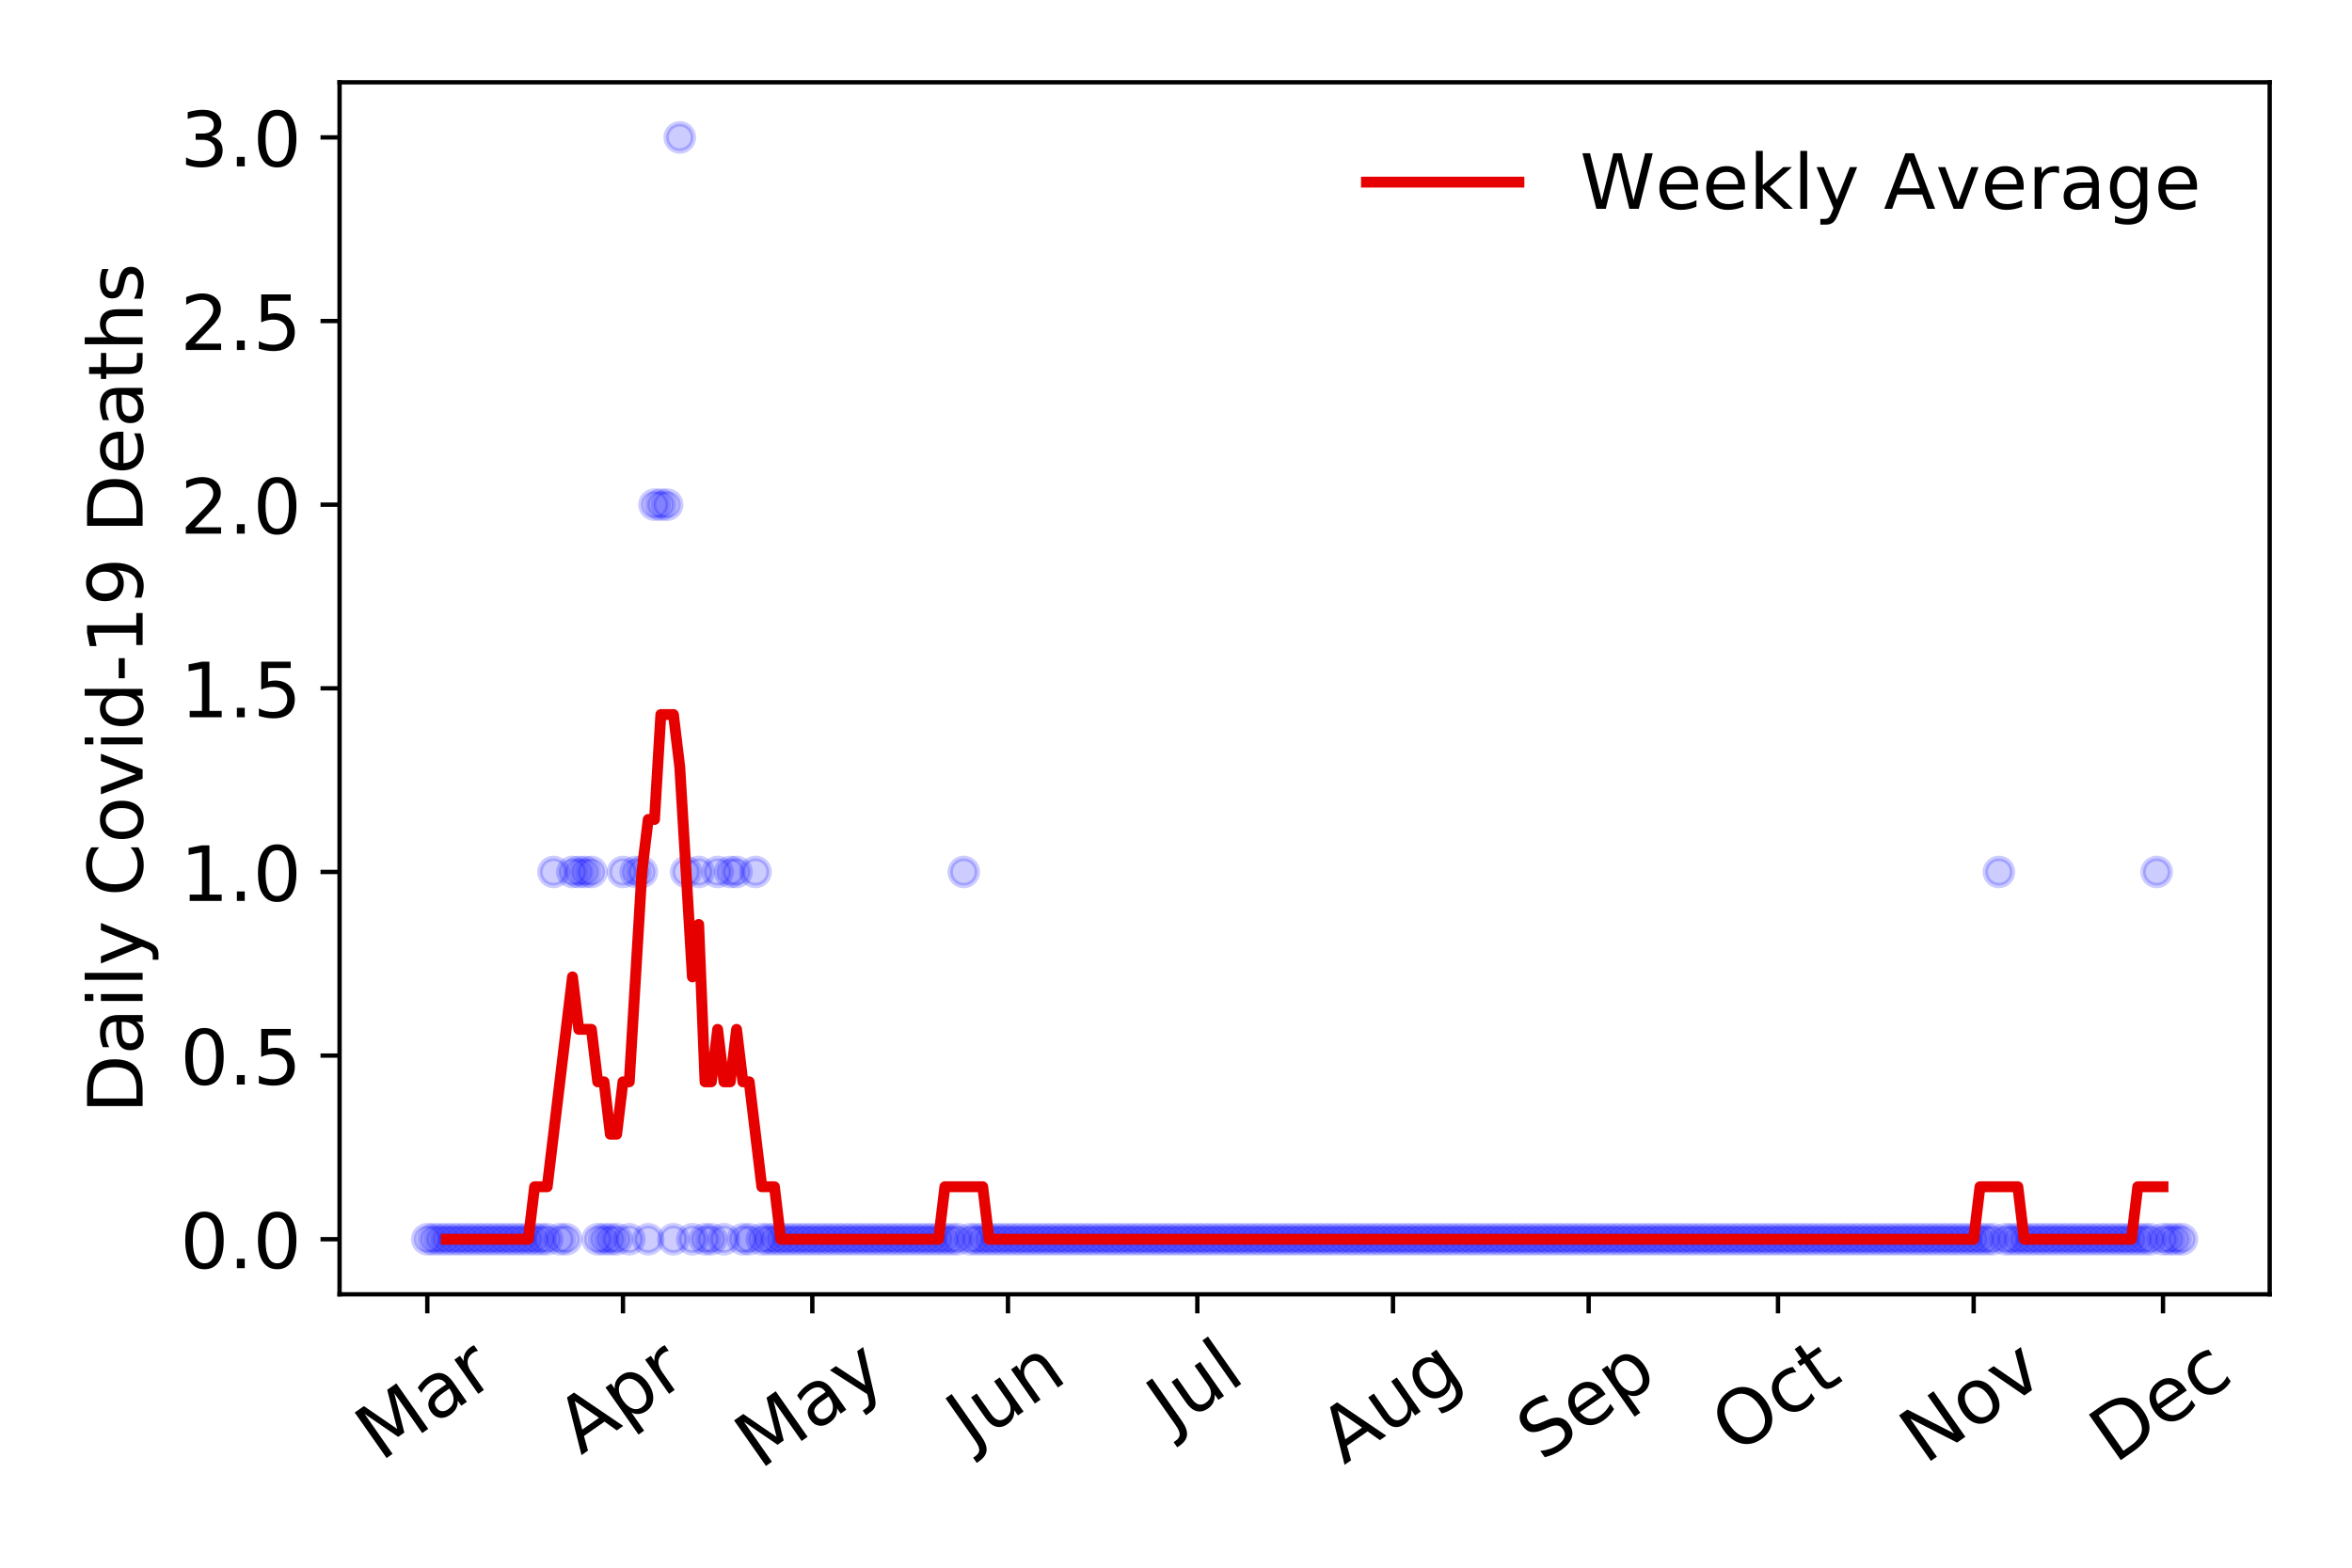 <?xml version="1.0" encoding="utf-8" standalone="no"?>
<!DOCTYPE svg PUBLIC "-//W3C//DTD SVG 1.1//EN"
  "http://www.w3.org/Graphics/SVG/1.1/DTD/svg11.dtd">
<!-- Created with matplotlib (https://matplotlib.org/) -->
<svg height="288pt" version="1.1" viewBox="0 0 432 288" width="432pt" xmlns="http://www.w3.org/2000/svg" xmlns:xlink="http://www.w3.org/1999/xlink">
 <defs>
  <style type="text/css">
*{stroke-linecap:butt;stroke-linejoin:round;}
  </style>
 </defs>
 <g id="figure_1">
  <g id="patch_1">
   <path d="M 0 288 
L 432 288 
L 432 0 
L 0 0 
z
" style="fill:#ffffff;"/>
  </g>
  <g id="axes_1">
   <g id="patch_2">
    <path d="M 62.37 237.778 
L 416.88 237.778 
L 416.88 15.12 
L 62.37 15.12 
z
" style="fill:#ffffff;"/>
   </g>
   <g id="matplotlib.axis_1">
    <g id="xtick_1">
     <g id="line2d_1">
      <defs>
       <path d="M 0 0 
L 0 3.5 
" id="m48e4b8d9cd" style="stroke:#000000;stroke-width:0.8;"/>
      </defs>
      <g>
       <use style="stroke:#000000;stroke-width:0.8;" x="78.484" xlink:href="#m48e4b8d9cd" y="237.778"/>
      </g>
     </g>
     <g id="text_1">
      <!-- Mar -->
      <defs>
       <path d="M 9.812 72.906 
L 24.516 72.906 
L 43.109 23.297 
L 61.812 72.906 
L 76.516 72.906 
L 76.516 0 
L 66.891 0 
L 66.891 64.016 
L 48.094 14.016 
L 38.188 14.016 
L 19.391 64.016 
L 19.391 0 
L 9.812 0 
z
" id="DejaVuSans-77"/>
       <path d="M 34.281 27.484 
Q 23.391 27.484 19.188 25 
Q 14.984 22.516 14.984 16.5 
Q 14.984 11.719 18.141 8.906 
Q 21.297 6.109 26.703 6.109 
Q 34.188 6.109 38.703 11.406 
Q 43.219 16.703 43.219 25.484 
L 43.219 27.484 
z
M 52.203 31.203 
L 52.203 0 
L 43.219 0 
L 43.219 8.297 
Q 40.141 3.328 35.547 0.953 
Q 30.953 -1.422 24.312 -1.422 
Q 15.922 -1.422 10.953 3.297 
Q 6 8.016 6 15.922 
Q 6 25.141 12.172 29.828 
Q 18.359 34.516 30.609 34.516 
L 43.219 34.516 
L 43.219 35.406 
Q 43.219 41.609 39.141 45 
Q 35.062 48.391 27.688 48.391 
Q 23 48.391 18.547 47.266 
Q 14.109 46.141 10.016 43.891 
L 10.016 52.203 
Q 14.938 54.109 19.578 55.047 
Q 24.219 56 28.609 56 
Q 40.484 56 46.344 49.844 
Q 52.203 43.703 52.203 31.203 
z
" id="DejaVuSans-97"/>
       <path d="M 41.109 46.297 
Q 39.594 47.172 37.812 47.578 
Q 36.031 48 33.891 48 
Q 26.266 48 22.188 43.047 
Q 18.109 38.094 18.109 28.812 
L 18.109 0 
L 9.078 0 
L 9.078 54.688 
L 18.109 54.688 
L 18.109 46.188 
Q 20.953 51.172 25.484 53.578 
Q 30.031 56 36.531 56 
Q 37.453 56 38.578 55.875 
Q 39.703 55.766 41.062 55.516 
z
" id="DejaVuSans-114"/>
      </defs>
      <g transform="translate(69.881 268.643)rotate(-35)scale(0.14 -0.14)">
       <use xlink:href="#DejaVuSans-77"/>
       <use x="86.279" xlink:href="#DejaVuSans-97"/>
       <use x="147.559" xlink:href="#DejaVuSans-114"/>
      </g>
     </g>
    </g>
    <g id="xtick_2">
     <g id="line2d_2">
      <g>
       <use style="stroke:#000000;stroke-width:0.8;" x="114.422" xlink:href="#m48e4b8d9cd" y="237.778"/>
      </g>
     </g>
     <g id="text_2">
      <!-- Apr -->
      <defs>
       <path d="M 34.188 63.188 
L 20.797 26.906 
L 47.609 26.906 
z
M 28.609 72.906 
L 39.797 72.906 
L 67.578 0 
L 57.328 0 
L 50.688 18.703 
L 17.828 18.703 
L 11.188 0 
L 0.781 0 
z
" id="DejaVuSans-65"/>
       <path d="M 18.109 8.203 
L 18.109 -20.797 
L 9.078 -20.797 
L 9.078 54.688 
L 18.109 54.688 
L 18.109 46.391 
Q 20.953 51.266 25.266 53.625 
Q 29.594 56 35.594 56 
Q 45.562 56 51.781 48.094 
Q 58.016 40.188 58.016 27.297 
Q 58.016 14.406 51.781 6.484 
Q 45.562 -1.422 35.594 -1.422 
Q 29.594 -1.422 25.266 0.953 
Q 20.953 3.328 18.109 8.203 
z
M 48.688 27.297 
Q 48.688 37.203 44.609 42.844 
Q 40.531 48.484 33.406 48.484 
Q 26.266 48.484 22.188 42.844 
Q 18.109 37.203 18.109 27.297 
Q 18.109 17.391 22.188 11.75 
Q 26.266 6.109 33.406 6.109 
Q 40.531 6.109 44.609 11.75 
Q 48.688 17.391 48.688 27.297 
z
" id="DejaVuSans-112"/>
      </defs>
      <g transform="translate(106.718 267.384)rotate(-35)scale(0.14 -0.14)">
       <use xlink:href="#DejaVuSans-65"/>
       <use x="68.408" xlink:href="#DejaVuSans-112"/>
       <use x="131.885" xlink:href="#DejaVuSans-114"/>
      </g>
     </g>
    </g>
    <g id="xtick_3">
     <g id="line2d_3">
      <g>
       <use style="stroke:#000000;stroke-width:0.8;" x="149.201" xlink:href="#m48e4b8d9cd" y="237.778"/>
      </g>
     </g>
     <g id="text_3">
      <!-- May -->
      <defs>
       <path d="M 32.172 -5.078 
Q 28.375 -14.844 24.75 -17.812 
Q 21.141 -20.797 15.094 -20.797 
L 7.906 -20.797 
L 7.906 -13.281 
L 13.188 -13.281 
Q 16.891 -13.281 18.938 -11.516 
Q 21 -9.766 23.484 -3.219 
L 25.094 0.875 
L 2.984 54.688 
L 12.5 54.688 
L 29.594 11.922 
L 46.688 54.688 
L 56.203 54.688 
z
" id="DejaVuSans-121"/>
      </defs>
      <g transform="translate(139.561 270.094)rotate(-35)scale(0.14 -0.14)">
       <use xlink:href="#DejaVuSans-77"/>
       <use x="86.279" xlink:href="#DejaVuSans-97"/>
       <use x="147.559" xlink:href="#DejaVuSans-121"/>
      </g>
     </g>
    </g>
    <g id="xtick_4">
     <g id="line2d_4">
      <g>
       <use style="stroke:#000000;stroke-width:0.8;" x="185.139" xlink:href="#m48e4b8d9cd" y="237.778"/>
      </g>
     </g>
     <g id="text_4">
      <!-- Jun -->
      <defs>
       <path d="M 9.812 72.906 
L 19.672 72.906 
L 19.672 5.078 
Q 19.672 -8.109 14.672 -14.062 
Q 9.672 -20.016 -1.422 -20.016 
L -5.172 -20.016 
L -5.172 -11.719 
L -2.094 -11.719 
Q 4.438 -11.719 7.125 -8.047 
Q 9.812 -4.391 9.812 5.078 
z
" id="DejaVuSans-74"/>
       <path d="M 8.5 21.578 
L 8.5 54.688 
L 17.484 54.688 
L 17.484 21.922 
Q 17.484 14.156 20.5 10.266 
Q 23.531 6.391 29.594 6.391 
Q 36.859 6.391 41.078 11.031 
Q 45.312 15.672 45.312 23.688 
L 45.312 54.688 
L 54.297 54.688 
L 54.297 0 
L 45.312 0 
L 45.312 8.406 
Q 42.047 3.422 37.719 1 
Q 33.406 -1.422 27.688 -1.422 
Q 18.266 -1.422 13.375 4.438 
Q 8.5 10.297 8.5 21.578 
z
M 31.109 56 
z
" id="DejaVuSans-117"/>
       <path d="M 54.891 33.016 
L 54.891 0 
L 45.906 0 
L 45.906 32.719 
Q 45.906 40.484 42.875 44.328 
Q 39.844 48.188 33.797 48.188 
Q 26.516 48.188 22.312 43.547 
Q 18.109 38.922 18.109 30.906 
L 18.109 0 
L 9.078 0 
L 9.078 54.688 
L 18.109 54.688 
L 18.109 46.188 
Q 21.344 51.125 25.703 53.562 
Q 30.078 56 35.797 56 
Q 45.219 56 50.047 50.172 
Q 54.891 44.344 54.891 33.016 
z
" id="DejaVuSans-110"/>
      </defs>
      <g transform="translate(178.395 266.039)rotate(-35)scale(0.14 -0.14)">
       <use xlink:href="#DejaVuSans-74"/>
       <use x="29.492" xlink:href="#DejaVuSans-117"/>
       <use x="92.871" xlink:href="#DejaVuSans-110"/>
      </g>
     </g>
    </g>
    <g id="xtick_5">
     <g id="line2d_5">
      <g>
       <use style="stroke:#000000;stroke-width:0.8;" x="219.917" xlink:href="#m48e4b8d9cd" y="237.778"/>
      </g>
     </g>
     <g id="text_5">
      <!-- Jul -->
      <defs>
       <path d="M 9.422 75.984 
L 18.406 75.984 
L 18.406 0 
L 9.422 0 
z
" id="DejaVuSans-108"/>
      </defs>
      <g transform="translate(215.214 263.181)rotate(-35)scale(0.14 -0.14)">
       <use xlink:href="#DejaVuSans-74"/>
       <use x="29.492" xlink:href="#DejaVuSans-117"/>
       <use x="92.871" xlink:href="#DejaVuSans-108"/>
      </g>
     </g>
    </g>
    <g id="xtick_6">
     <g id="line2d_6">
      <g>
       <use style="stroke:#000000;stroke-width:0.8;" x="255.855" xlink:href="#m48e4b8d9cd" y="237.778"/>
      </g>
     </g>
     <g id="text_6">
      <!-- Aug -->
      <defs>
       <path d="M 45.406 27.984 
Q 45.406 37.75 41.375 43.109 
Q 37.359 48.484 30.078 48.484 
Q 22.859 48.484 18.828 43.109 
Q 14.797 37.75 14.797 27.984 
Q 14.797 18.266 18.828 12.891 
Q 22.859 7.516 30.078 7.516 
Q 37.359 7.516 41.375 12.891 
Q 45.406 18.266 45.406 27.984 
z
M 54.391 6.781 
Q 54.391 -7.172 48.188 -13.984 
Q 42 -20.797 29.203 -20.797 
Q 24.469 -20.797 20.266 -20.094 
Q 16.062 -19.391 12.109 -17.922 
L 12.109 -9.188 
Q 16.062 -11.328 19.922 -12.344 
Q 23.781 -13.375 27.781 -13.375 
Q 36.625 -13.375 41.016 -8.766 
Q 45.406 -4.156 45.406 5.172 
L 45.406 9.625 
Q 42.625 4.781 38.281 2.391 
Q 33.938 0 27.875 0 
Q 17.828 0 11.672 7.656 
Q 5.516 15.328 5.516 27.984 
Q 5.516 40.672 11.672 48.328 
Q 17.828 56 27.875 56 
Q 33.938 56 38.281 53.609 
Q 42.625 51.219 45.406 46.391 
L 45.406 54.688 
L 54.391 54.688 
z
" id="DejaVuSans-103"/>
      </defs>
      <g transform="translate(246.874 269.172)rotate(-35)scale(0.14 -0.14)">
       <use xlink:href="#DejaVuSans-65"/>
       <use x="68.408" xlink:href="#DejaVuSans-117"/>
       <use x="131.787" xlink:href="#DejaVuSans-103"/>
      </g>
     </g>
    </g>
    <g id="xtick_7">
     <g id="line2d_7">
      <g>
       <use style="stroke:#000000;stroke-width:0.8;" x="291.793" xlink:href="#m48e4b8d9cd" y="237.778"/>
      </g>
     </g>
     <g id="text_7">
      <!-- Sep -->
      <defs>
       <path d="M 53.516 70.516 
L 53.516 60.891 
Q 47.906 63.578 42.922 64.891 
Q 37.938 66.219 33.297 66.219 
Q 25.25 66.219 20.875 63.094 
Q 16.5 59.969 16.5 54.203 
Q 16.5 49.359 19.406 46.891 
Q 22.312 44.438 30.422 42.922 
L 36.375 41.703 
Q 47.406 39.594 52.656 34.297 
Q 57.906 29 57.906 20.125 
Q 57.906 9.516 50.797 4.047 
Q 43.703 -1.422 29.984 -1.422 
Q 24.812 -1.422 18.969 -0.25 
Q 13.141 0.922 6.891 3.219 
L 6.891 13.375 
Q 12.891 10.016 18.656 8.297 
Q 24.422 6.594 29.984 6.594 
Q 38.422 6.594 43.016 9.906 
Q 47.609 13.234 47.609 19.391 
Q 47.609 24.75 44.312 27.781 
Q 41.016 30.812 33.5 32.328 
L 27.484 33.5 
Q 16.453 35.688 11.516 40.375 
Q 6.594 45.062 6.594 53.422 
Q 6.594 63.094 13.406 68.656 
Q 20.219 74.219 32.172 74.219 
Q 37.312 74.219 42.625 73.281 
Q 47.953 72.359 53.516 70.516 
z
" id="DejaVuSans-83"/>
       <path d="M 56.203 29.594 
L 56.203 25.203 
L 14.891 25.203 
Q 15.484 15.922 20.484 11.062 
Q 25.484 6.203 34.422 6.203 
Q 39.594 6.203 44.453 7.469 
Q 49.312 8.734 54.109 11.281 
L 54.109 2.781 
Q 49.266 0.734 44.188 -0.344 
Q 39.109 -1.422 33.891 -1.422 
Q 20.797 -1.422 13.156 6.188 
Q 5.516 13.812 5.516 26.812 
Q 5.516 40.234 12.766 48.109 
Q 20.016 56 32.328 56 
Q 43.359 56 49.781 48.891 
Q 56.203 41.797 56.203 29.594 
z
M 47.219 32.234 
Q 47.125 39.594 43.094 43.984 
Q 39.062 48.391 32.422 48.391 
Q 24.906 48.391 20.391 44.141 
Q 15.875 39.891 15.188 32.172 
z
" id="DejaVuSans-101"/>
      </defs>
      <g transform="translate(283.2 268.629)rotate(-35)scale(0.14 -0.14)">
       <use xlink:href="#DejaVuSans-83"/>
       <use x="63.477" xlink:href="#DejaVuSans-101"/>
       <use x="125" xlink:href="#DejaVuSans-112"/>
      </g>
     </g>
    </g>
    <g id="xtick_8">
     <g id="line2d_8">
      <g>
       <use style="stroke:#000000;stroke-width:0.8;" x="326.572" xlink:href="#m48e4b8d9cd" y="237.778"/>
      </g>
     </g>
     <g id="text_8">
      <!-- Oct -->
      <defs>
       <path d="M 39.406 66.219 
Q 28.656 66.219 22.328 58.203 
Q 16.016 50.203 16.016 36.375 
Q 16.016 22.609 22.328 14.594 
Q 28.656 6.594 39.406 6.594 
Q 50.141 6.594 56.422 14.594 
Q 62.703 22.609 62.703 36.375 
Q 62.703 50.203 56.422 58.203 
Q 50.141 66.219 39.406 66.219 
z
M 39.406 74.219 
Q 54.734 74.219 63.906 63.938 
Q 73.094 53.656 73.094 36.375 
Q 73.094 19.141 63.906 8.859 
Q 54.734 -1.422 39.406 -1.422 
Q 24.031 -1.422 14.812 8.828 
Q 5.609 19.094 5.609 36.375 
Q 5.609 53.656 14.812 63.938 
Q 24.031 74.219 39.406 74.219 
z
" id="DejaVuSans-79"/>
       <path d="M 48.781 52.594 
L 48.781 44.188 
Q 44.969 46.297 41.141 47.344 
Q 37.312 48.391 33.406 48.391 
Q 24.656 48.391 19.812 42.844 
Q 14.984 37.312 14.984 27.297 
Q 14.984 17.281 19.812 11.734 
Q 24.656 6.203 33.406 6.203 
Q 37.312 6.203 41.141 7.25 
Q 44.969 8.297 48.781 10.406 
L 48.781 2.094 
Q 45.016 0.344 40.984 -0.531 
Q 36.969 -1.422 32.422 -1.422 
Q 20.062 -1.422 12.781 6.344 
Q 5.516 14.109 5.516 27.297 
Q 5.516 40.672 12.859 48.328 
Q 20.219 56 33.016 56 
Q 37.156 56 41.109 55.141 
Q 45.062 54.297 48.781 52.594 
z
" id="DejaVuSans-99"/>
       <path d="M 18.312 70.219 
L 18.312 54.688 
L 36.812 54.688 
L 36.812 47.703 
L 18.312 47.703 
L 18.312 18.016 
Q 18.312 11.328 20.141 9.422 
Q 21.969 7.516 27.594 7.516 
L 36.812 7.516 
L 36.812 0 
L 27.594 0 
Q 17.188 0 13.234 3.875 
Q 9.281 7.766 9.281 18.016 
L 9.281 47.703 
L 2.688 47.703 
L 2.688 54.688 
L 9.281 54.688 
L 9.281 70.219 
z
" id="DejaVuSans-116"/>
      </defs>
      <g transform="translate(318.873 267.377)rotate(-35)scale(0.14 -0.14)">
       <use xlink:href="#DejaVuSans-79"/>
       <use x="78.711" xlink:href="#DejaVuSans-99"/>
       <use x="133.691" xlink:href="#DejaVuSans-116"/>
      </g>
     </g>
    </g>
    <g id="xtick_9">
     <g id="line2d_9">
      <g>
       <use style="stroke:#000000;stroke-width:0.8;" x="362.509" xlink:href="#m48e4b8d9cd" y="237.778"/>
      </g>
     </g>
     <g id="text_9">
      <!-- Nov -->
      <defs>
       <path d="M 9.812 72.906 
L 23.094 72.906 
L 55.422 11.922 
L 55.422 72.906 
L 64.984 72.906 
L 64.984 0 
L 51.703 0 
L 19.391 60.984 
L 19.391 0 
L 9.812 0 
z
" id="DejaVuSans-78"/>
       <path d="M 30.609 48.391 
Q 23.391 48.391 19.188 42.75 
Q 14.984 37.109 14.984 27.297 
Q 14.984 17.484 19.156 11.844 
Q 23.344 6.203 30.609 6.203 
Q 37.797 6.203 41.984 11.859 
Q 46.188 17.531 46.188 27.297 
Q 46.188 37.016 41.984 42.703 
Q 37.797 48.391 30.609 48.391 
z
M 30.609 56 
Q 42.328 56 49.016 48.375 
Q 55.719 40.766 55.719 27.297 
Q 55.719 13.875 49.016 6.219 
Q 42.328 -1.422 30.609 -1.422 
Q 18.844 -1.422 12.172 6.219 
Q 5.516 13.875 5.516 27.297 
Q 5.516 40.766 12.172 48.375 
Q 18.844 56 30.609 56 
z
" id="DejaVuSans-111"/>
       <path d="M 2.984 54.688 
L 12.5 54.688 
L 29.594 8.797 
L 46.688 54.688 
L 56.203 54.688 
L 35.688 0 
L 23.484 0 
z
" id="DejaVuSans-118"/>
      </defs>
      <g transform="translate(353.533 269.166)rotate(-35)scale(0.14 -0.14)">
       <use xlink:href="#DejaVuSans-78"/>
       <use x="74.805" xlink:href="#DejaVuSans-111"/>
       <use x="135.986" xlink:href="#DejaVuSans-118"/>
      </g>
     </g>
    </g>
    <g id="xtick_10">
     <g id="line2d_10">
      <g>
       <use style="stroke:#000000;stroke-width:0.8;" x="397.288" xlink:href="#m48e4b8d9cd" y="237.778"/>
      </g>
     </g>
     <g id="text_10">
      <!-- Dec -->
      <defs>
       <path d="M 19.672 64.797 
L 19.672 8.109 
L 31.594 8.109 
Q 46.688 8.109 53.688 14.938 
Q 60.688 21.781 60.688 36.531 
Q 60.688 51.172 53.688 57.984 
Q 46.688 64.797 31.594 64.797 
z
M 9.812 72.906 
L 30.078 72.906 
Q 51.266 72.906 61.172 64.094 
Q 71.094 55.281 71.094 36.531 
Q 71.094 17.672 61.125 8.828 
Q 51.172 0 30.078 0 
L 9.812 0 
z
" id="DejaVuSans-68"/>
      </defs>
      <g transform="translate(388.408 269.032)rotate(-35)scale(0.14 -0.14)">
       <use xlink:href="#DejaVuSans-68"/>
       <use x="77.002" xlink:href="#DejaVuSans-101"/>
       <use x="138.525" xlink:href="#DejaVuSans-99"/>
      </g>
     </g>
    </g>
   </g>
   <g id="matplotlib.axis_2">
    <g id="ytick_1">
     <g id="line2d_11">
      <defs>
       <path d="M 0 0 
L -3.5 0 
" id="md9440440e8" style="stroke:#000000;stroke-width:0.8;"/>
      </defs>
      <g>
       <use style="stroke:#000000;stroke-width:0.8;" x="62.37" xlink:href="#md9440440e8" y="227.657"/>
      </g>
     </g>
     <g id="text_11">
      <!-- 0.0 -->
      <defs>
       <path d="M 31.781 66.406 
Q 24.172 66.406 20.328 58.906 
Q 16.5 51.422 16.5 36.375 
Q 16.5 21.391 20.328 13.891 
Q 24.172 6.391 31.781 6.391 
Q 39.453 6.391 43.281 13.891 
Q 47.125 21.391 47.125 36.375 
Q 47.125 51.422 43.281 58.906 
Q 39.453 66.406 31.781 66.406 
z
M 31.781 74.219 
Q 44.047 74.219 50.516 64.516 
Q 56.984 54.828 56.984 36.375 
Q 56.984 17.969 50.516 8.266 
Q 44.047 -1.422 31.781 -1.422 
Q 19.531 -1.422 13.062 8.266 
Q 6.594 17.969 6.594 36.375 
Q 6.594 54.828 13.062 64.516 
Q 19.531 74.219 31.781 74.219 
z
" id="DejaVuSans-48"/>
       <path d="M 10.688 12.406 
L 21 12.406 
L 21 0 
L 10.688 0 
z
" id="DejaVuSans-46"/>
      </defs>
      <g transform="translate(33.106 232.976)scale(0.14 -0.14)">
       <use xlink:href="#DejaVuSans-48"/>
       <use x="63.623" xlink:href="#DejaVuSans-46"/>
       <use x="95.41" xlink:href="#DejaVuSans-48"/>
      </g>
     </g>
    </g>
    <g id="ytick_2">
     <g id="line2d_12">
      <g>
       <use style="stroke:#000000;stroke-width:0.8;" x="62.37" xlink:href="#md9440440e8" y="193.921"/>
      </g>
     </g>
     <g id="text_12">
      <!-- 0.5 -->
      <defs>
       <path d="M 10.797 72.906 
L 49.516 72.906 
L 49.516 64.594 
L 19.828 64.594 
L 19.828 46.734 
Q 21.969 47.469 24.109 47.828 
Q 26.266 48.188 28.422 48.188 
Q 40.625 48.188 47.75 41.5 
Q 54.891 34.812 54.891 23.391 
Q 54.891 11.625 47.562 5.094 
Q 40.234 -1.422 26.906 -1.422 
Q 22.312 -1.422 17.547 -0.641 
Q 12.797 0.141 7.719 1.703 
L 7.719 11.625 
Q 12.109 9.234 16.797 8.062 
Q 21.484 6.891 26.703 6.891 
Q 35.156 6.891 40.078 11.328 
Q 45.016 15.766 45.016 23.391 
Q 45.016 31 40.078 35.438 
Q 35.156 39.891 26.703 39.891 
Q 22.75 39.891 18.812 39.016 
Q 14.891 38.141 10.797 36.281 
z
" id="DejaVuSans-53"/>
      </defs>
      <g transform="translate(33.106 199.24)scale(0.14 -0.14)">
       <use xlink:href="#DejaVuSans-48"/>
       <use x="63.623" xlink:href="#DejaVuSans-46"/>
       <use x="95.41" xlink:href="#DejaVuSans-53"/>
      </g>
     </g>
    </g>
    <g id="ytick_3">
     <g id="line2d_13">
      <g>
       <use style="stroke:#000000;stroke-width:0.8;" x="62.37" xlink:href="#md9440440e8" y="160.185"/>
      </g>
     </g>
     <g id="text_13">
      <!-- 1.0 -->
      <defs>
       <path d="M 12.406 8.297 
L 28.516 8.297 
L 28.516 63.922 
L 10.984 60.406 
L 10.984 69.391 
L 28.422 72.906 
L 38.281 72.906 
L 38.281 8.297 
L 54.391 8.297 
L 54.391 0 
L 12.406 0 
z
" id="DejaVuSans-49"/>
      </defs>
      <g transform="translate(33.106 165.504)scale(0.14 -0.14)">
       <use xlink:href="#DejaVuSans-49"/>
       <use x="63.623" xlink:href="#DejaVuSans-46"/>
       <use x="95.41" xlink:href="#DejaVuSans-48"/>
      </g>
     </g>
    </g>
    <g id="ytick_4">
     <g id="line2d_14">
      <g>
       <use style="stroke:#000000;stroke-width:0.8;" x="62.37" xlink:href="#md9440440e8" y="126.449"/>
      </g>
     </g>
     <g id="text_14">
      <!-- 1.5 -->
      <g transform="translate(33.106 131.768)scale(0.14 -0.14)">
       <use xlink:href="#DejaVuSans-49"/>
       <use x="63.623" xlink:href="#DejaVuSans-46"/>
       <use x="95.41" xlink:href="#DejaVuSans-53"/>
      </g>
     </g>
    </g>
    <g id="ytick_5">
     <g id="line2d_15">
      <g>
       <use style="stroke:#000000;stroke-width:0.8;" x="62.37" xlink:href="#md9440440e8" y="92.713"/>
      </g>
     </g>
     <g id="text_15">
      <!-- 2.0 -->
      <defs>
       <path d="M 19.188 8.297 
L 53.609 8.297 
L 53.609 0 
L 7.328 0 
L 7.328 8.297 
Q 12.938 14.109 22.625 23.891 
Q 32.328 33.688 34.812 36.531 
Q 39.547 41.844 41.422 45.531 
Q 43.312 49.219 43.312 52.781 
Q 43.312 58.594 39.234 62.25 
Q 35.156 65.922 28.609 65.922 
Q 23.969 65.922 18.812 64.312 
Q 13.672 62.703 7.812 59.422 
L 7.812 69.391 
Q 13.766 71.781 18.938 73 
Q 24.125 74.219 28.422 74.219 
Q 39.75 74.219 46.484 68.547 
Q 53.219 62.891 53.219 53.422 
Q 53.219 48.922 51.531 44.891 
Q 49.859 40.875 45.406 35.406 
Q 44.188 33.984 37.641 27.219 
Q 31.109 20.453 19.188 8.297 
z
" id="DejaVuSans-50"/>
      </defs>
      <g transform="translate(33.106 98.032)scale(0.14 -0.14)">
       <use xlink:href="#DejaVuSans-50"/>
       <use x="63.623" xlink:href="#DejaVuSans-46"/>
       <use x="95.41" xlink:href="#DejaVuSans-48"/>
      </g>
     </g>
    </g>
    <g id="ytick_6">
     <g id="line2d_16">
      <g>
       <use style="stroke:#000000;stroke-width:0.8;" x="62.37" xlink:href="#md9440440e8" y="58.977"/>
      </g>
     </g>
     <g id="text_16">
      <!-- 2.5 -->
      <g transform="translate(33.106 64.296)scale(0.14 -0.14)">
       <use xlink:href="#DejaVuSans-50"/>
       <use x="63.623" xlink:href="#DejaVuSans-46"/>
       <use x="95.41" xlink:href="#DejaVuSans-53"/>
      </g>
     </g>
    </g>
    <g id="ytick_7">
     <g id="line2d_17">
      <g>
       <use style="stroke:#000000;stroke-width:0.8;" x="62.37" xlink:href="#md9440440e8" y="25.241"/>
      </g>
     </g>
     <g id="text_17">
      <!-- 3.0 -->
      <defs>
       <path d="M 40.578 39.312 
Q 47.656 37.797 51.625 33 
Q 55.609 28.219 55.609 21.188 
Q 55.609 10.406 48.188 4.484 
Q 40.766 -1.422 27.094 -1.422 
Q 22.516 -1.422 17.656 -0.516 
Q 12.797 0.391 7.625 2.203 
L 7.625 11.719 
Q 11.719 9.328 16.594 8.109 
Q 21.484 6.891 26.812 6.891 
Q 36.078 6.891 40.938 10.547 
Q 45.797 14.203 45.797 21.188 
Q 45.797 27.641 41.281 31.266 
Q 36.766 34.906 28.719 34.906 
L 20.219 34.906 
L 20.219 43.016 
L 29.109 43.016 
Q 36.375 43.016 40.234 45.922 
Q 44.094 48.828 44.094 54.297 
Q 44.094 59.906 40.109 62.906 
Q 36.141 65.922 28.719 65.922 
Q 24.656 65.922 20.016 65.031 
Q 15.375 64.156 9.812 62.312 
L 9.812 71.094 
Q 15.438 72.656 20.344 73.438 
Q 25.25 74.219 29.594 74.219 
Q 40.828 74.219 47.359 69.109 
Q 53.906 64.016 53.906 55.328 
Q 53.906 49.266 50.438 45.094 
Q 46.969 40.922 40.578 39.312 
z
" id="DejaVuSans-51"/>
      </defs>
      <g transform="translate(33.106 30.56)scale(0.14 -0.14)">
       <use xlink:href="#DejaVuSans-51"/>
       <use x="63.623" xlink:href="#DejaVuSans-46"/>
       <use x="95.41" xlink:href="#DejaVuSans-48"/>
      </g>
     </g>
    </g>
    <g id="text_18">
     <!-- Daily Covid-19 Deaths -->
     <defs>
      <path d="M 9.422 54.688 
L 18.406 54.688 
L 18.406 0 
L 9.422 0 
z
M 9.422 75.984 
L 18.406 75.984 
L 18.406 64.594 
L 9.422 64.594 
z
" id="DejaVuSans-105"/>
      <path id="DejaVuSans-32"/>
      <path d="M 64.406 67.281 
L 64.406 56.891 
Q 59.422 61.531 53.781 63.812 
Q 48.141 66.109 41.797 66.109 
Q 29.297 66.109 22.656 58.469 
Q 16.016 50.828 16.016 36.375 
Q 16.016 21.969 22.656 14.328 
Q 29.297 6.688 41.797 6.688 
Q 48.141 6.688 53.781 8.984 
Q 59.422 11.281 64.406 15.922 
L 64.406 5.609 
Q 59.234 2.094 53.438 0.328 
Q 47.656 -1.422 41.219 -1.422 
Q 24.656 -1.422 15.125 8.703 
Q 5.609 18.844 5.609 36.375 
Q 5.609 53.953 15.125 64.078 
Q 24.656 74.219 41.219 74.219 
Q 47.75 74.219 53.531 72.484 
Q 59.328 70.75 64.406 67.281 
z
" id="DejaVuSans-67"/>
      <path d="M 45.406 46.391 
L 45.406 75.984 
L 54.391 75.984 
L 54.391 0 
L 45.406 0 
L 45.406 8.203 
Q 42.578 3.328 38.25 0.953 
Q 33.938 -1.422 27.875 -1.422 
Q 17.969 -1.422 11.734 6.484 
Q 5.516 14.406 5.516 27.297 
Q 5.516 40.188 11.734 48.094 
Q 17.969 56 27.875 56 
Q 33.938 56 38.25 53.625 
Q 42.578 51.266 45.406 46.391 
z
M 14.797 27.297 
Q 14.797 17.391 18.875 11.75 
Q 22.953 6.109 30.078 6.109 
Q 37.203 6.109 41.297 11.75 
Q 45.406 17.391 45.406 27.297 
Q 45.406 37.203 41.297 42.844 
Q 37.203 48.484 30.078 48.484 
Q 22.953 48.484 18.875 42.844 
Q 14.797 37.203 14.797 27.297 
z
" id="DejaVuSans-100"/>
      <path d="M 4.891 31.391 
L 31.203 31.391 
L 31.203 23.391 
L 4.891 23.391 
z
" id="DejaVuSans-45"/>
      <path d="M 10.984 1.516 
L 10.984 10.5 
Q 14.703 8.734 18.5 7.812 
Q 22.312 6.891 25.984 6.891 
Q 35.75 6.891 40.891 13.453 
Q 46.047 20.016 46.781 33.406 
Q 43.953 29.203 39.594 26.953 
Q 35.25 24.703 29.984 24.703 
Q 19.047 24.703 12.672 31.312 
Q 6.297 37.938 6.297 49.422 
Q 6.297 60.641 12.938 67.422 
Q 19.578 74.219 30.609 74.219 
Q 43.266 74.219 49.922 64.516 
Q 56.594 54.828 56.594 36.375 
Q 56.594 19.141 48.406 8.859 
Q 40.234 -1.422 26.422 -1.422 
Q 22.703 -1.422 18.891 -0.688 
Q 15.094 0.047 10.984 1.516 
z
M 30.609 32.422 
Q 37.25 32.422 41.125 36.953 
Q 45.016 41.5 45.016 49.422 
Q 45.016 57.281 41.125 61.844 
Q 37.25 66.406 30.609 66.406 
Q 23.969 66.406 20.094 61.844 
Q 16.219 57.281 16.219 49.422 
Q 16.219 41.5 20.094 36.953 
Q 23.969 32.422 30.609 32.422 
z
" id="DejaVuSans-57"/>
      <path d="M 54.891 33.016 
L 54.891 0 
L 45.906 0 
L 45.906 32.719 
Q 45.906 40.484 42.875 44.328 
Q 39.844 48.188 33.797 48.188 
Q 26.516 48.188 22.312 43.547 
Q 18.109 38.922 18.109 30.906 
L 18.109 0 
L 9.078 0 
L 9.078 75.984 
L 18.109 75.984 
L 18.109 46.188 
Q 21.344 51.125 25.703 53.562 
Q 30.078 56 35.797 56 
Q 45.219 56 50.047 50.172 
Q 54.891 44.344 54.891 33.016 
z
" id="DejaVuSans-104"/>
      <path d="M 44.281 53.078 
L 44.281 44.578 
Q 40.484 46.531 36.375 47.5 
Q 32.281 48.484 27.875 48.484 
Q 21.188 48.484 17.844 46.438 
Q 14.5 44.391 14.5 40.281 
Q 14.5 37.156 16.891 35.375 
Q 19.281 33.594 26.516 31.984 
L 29.594 31.297 
Q 39.156 29.25 43.188 25.516 
Q 47.219 21.781 47.219 15.094 
Q 47.219 7.469 41.188 3.016 
Q 35.156 -1.422 24.609 -1.422 
Q 20.219 -1.422 15.453 -0.562 
Q 10.688 0.297 5.422 2 
L 5.422 11.281 
Q 10.406 8.688 15.234 7.391 
Q 20.062 6.109 24.812 6.109 
Q 31.156 6.109 34.562 8.281 
Q 37.984 10.453 37.984 14.406 
Q 37.984 18.062 35.516 20.016 
Q 33.062 21.969 24.703 23.781 
L 21.578 24.516 
Q 13.234 26.266 9.516 29.906 
Q 5.812 33.547 5.812 39.891 
Q 5.812 47.609 11.281 51.797 
Q 16.75 56 26.812 56 
Q 31.781 56 36.172 55.266 
Q 40.578 54.547 44.281 53.078 
z
" id="DejaVuSans-115"/>
     </defs>
     <g transform="translate(26.194 204.56)rotate(-90)scale(0.14 -0.14)">
      <use xlink:href="#DejaVuSans-68"/>
      <use x="77.002" xlink:href="#DejaVuSans-97"/>
      <use x="138.281" xlink:href="#DejaVuSans-105"/>
      <use x="166.064" xlink:href="#DejaVuSans-108"/>
      <use x="193.848" xlink:href="#DejaVuSans-121"/>
      <use x="253.027" xlink:href="#DejaVuSans-32"/>
      <use x="284.814" xlink:href="#DejaVuSans-67"/>
      <use x="354.639" xlink:href="#DejaVuSans-111"/>
      <use x="415.82" xlink:href="#DejaVuSans-118"/>
      <use x="475" xlink:href="#DejaVuSans-105"/>
      <use x="502.783" xlink:href="#DejaVuSans-100"/>
      <use x="566.26" xlink:href="#DejaVuSans-45"/>
      <use x="602.344" xlink:href="#DejaVuSans-49"/>
      <use x="665.967" xlink:href="#DejaVuSans-57"/>
      <use x="729.59" xlink:href="#DejaVuSans-32"/>
      <use x="761.377" xlink:href="#DejaVuSans-68"/>
      <use x="838.379" xlink:href="#DejaVuSans-101"/>
      <use x="899.902" xlink:href="#DejaVuSans-97"/>
      <use x="961.182" xlink:href="#DejaVuSans-116"/>
      <use x="1000.391" xlink:href="#DejaVuSans-104"/>
      <use x="1063.77" xlink:href="#DejaVuSans-115"/>
     </g>
    </g>
   </g>
   <g id="line2d_18">
    <defs>
     <path d="M 0 2.5 
C 0.663 2.5 1.299 2.237 1.768 1.768 
C 2.237 1.299 2.5 0.663 2.5 0 
C 2.5 -0.663 2.237 -1.299 1.768 -1.768 
C 1.299 -2.237 0.663 -2.5 0 -2.5 
C -0.663 -2.5 -1.299 -2.237 -1.768 -1.768 
C -2.237 -1.299 -2.5 -0.663 -2.5 0 
C -2.5 0.663 -2.237 1.299 -1.768 1.768 
C -1.299 2.237 -0.663 2.5 0 2.5 
z
" id="m7c0b34fd6b" style="stroke:#0000ff;stroke-opacity:0.2;"/>
    </defs>
    <g clip-path="url(#p69eda42141)">
     <use style="fill:#0000ff;fill-opacity:0.2;stroke:#0000ff;stroke-opacity:0.2;" x="78.484" xlink:href="#m7c0b34fd6b" y="227.657"/>
     <use style="fill:#0000ff;fill-opacity:0.2;stroke:#0000ff;stroke-opacity:0.2;" x="79.643" xlink:href="#m7c0b34fd6b" y="227.657"/>
     <use style="fill:#0000ff;fill-opacity:0.2;stroke:#0000ff;stroke-opacity:0.2;" x="80.803" xlink:href="#m7c0b34fd6b" y="227.657"/>
     <use style="fill:#0000ff;fill-opacity:0.2;stroke:#0000ff;stroke-opacity:0.2;" x="81.962" xlink:href="#m7c0b34fd6b" y="227.657"/>
     <use style="fill:#0000ff;fill-opacity:0.2;stroke:#0000ff;stroke-opacity:0.2;" x="83.121" xlink:href="#m7c0b34fd6b" y="227.657"/>
     <use style="fill:#0000ff;fill-opacity:0.2;stroke:#0000ff;stroke-opacity:0.2;" x="84.281" xlink:href="#m7c0b34fd6b" y="227.657"/>
     <use style="fill:#0000ff;fill-opacity:0.2;stroke:#0000ff;stroke-opacity:0.2;" x="85.44" xlink:href="#m7c0b34fd6b" y="227.657"/>
     <use style="fill:#0000ff;fill-opacity:0.2;stroke:#0000ff;stroke-opacity:0.2;" x="86.599" xlink:href="#m7c0b34fd6b" y="227.657"/>
     <use style="fill:#0000ff;fill-opacity:0.2;stroke:#0000ff;stroke-opacity:0.2;" x="87.758" xlink:href="#m7c0b34fd6b" y="227.657"/>
     <use style="fill:#0000ff;fill-opacity:0.2;stroke:#0000ff;stroke-opacity:0.2;" x="88.918" xlink:href="#m7c0b34fd6b" y="227.657"/>
     <use style="fill:#0000ff;fill-opacity:0.2;stroke:#0000ff;stroke-opacity:0.2;" x="90.077" xlink:href="#m7c0b34fd6b" y="227.657"/>
     <use style="fill:#0000ff;fill-opacity:0.2;stroke:#0000ff;stroke-opacity:0.2;" x="91.236" xlink:href="#m7c0b34fd6b" y="227.657"/>
     <use style="fill:#0000ff;fill-opacity:0.2;stroke:#0000ff;stroke-opacity:0.2;" x="92.396" xlink:href="#m7c0b34fd6b" y="227.657"/>
     <use style="fill:#0000ff;fill-opacity:0.2;stroke:#0000ff;stroke-opacity:0.2;" x="93.555" xlink:href="#m7c0b34fd6b" y="227.657"/>
     <use style="fill:#0000ff;fill-opacity:0.2;stroke:#0000ff;stroke-opacity:0.2;" x="94.714" xlink:href="#m7c0b34fd6b" y="227.657"/>
     <use style="fill:#0000ff;fill-opacity:0.2;stroke:#0000ff;stroke-opacity:0.2;" x="95.873" xlink:href="#m7c0b34fd6b" y="227.657"/>
     <use style="fill:#0000ff;fill-opacity:0.2;stroke:#0000ff;stroke-opacity:0.2;" x="97.033" xlink:href="#m7c0b34fd6b" y="227.657"/>
     <use style="fill:#0000ff;fill-opacity:0.2;stroke:#0000ff;stroke-opacity:0.2;" x="98.192" xlink:href="#m7c0b34fd6b" y="227.657"/>
     <use style="fill:#0000ff;fill-opacity:0.2;stroke:#0000ff;stroke-opacity:0.2;" x="99.351" xlink:href="#m7c0b34fd6b" y="227.657"/>
     <use style="fill:#0000ff;fill-opacity:0.2;stroke:#0000ff;stroke-opacity:0.2;" x="100.511" xlink:href="#m7c0b34fd6b" y="227.657"/>
     <use style="fill:#0000ff;fill-opacity:0.2;stroke:#0000ff;stroke-opacity:0.2;" x="101.67" xlink:href="#m7c0b34fd6b" y="160.185"/>
     <use style="fill:#0000ff;fill-opacity:0.2;stroke:#0000ff;stroke-opacity:0.2;" x="102.829" xlink:href="#m7c0b34fd6b" y="227.657"/>
     <use style="fill:#0000ff;fill-opacity:0.2;stroke:#0000ff;stroke-opacity:0.2;" x="103.988" xlink:href="#m7c0b34fd6b" y="227.657"/>
     <use style="fill:#0000ff;fill-opacity:0.2;stroke:#0000ff;stroke-opacity:0.2;" x="105.148" xlink:href="#m7c0b34fd6b" y="160.185"/>
     <use style="fill:#0000ff;fill-opacity:0.2;stroke:#0000ff;stroke-opacity:0.2;" x="106.307" xlink:href="#m7c0b34fd6b" y="160.185"/>
     <use style="fill:#0000ff;fill-opacity:0.2;stroke:#0000ff;stroke-opacity:0.2;" x="107.466" xlink:href="#m7c0b34fd6b" y="160.185"/>
     <use style="fill:#0000ff;fill-opacity:0.2;stroke:#0000ff;stroke-opacity:0.2;" x="108.626" xlink:href="#m7c0b34fd6b" y="160.185"/>
     <use style="fill:#0000ff;fill-opacity:0.2;stroke:#0000ff;stroke-opacity:0.2;" x="109.785" xlink:href="#m7c0b34fd6b" y="227.657"/>
     <use style="fill:#0000ff;fill-opacity:0.2;stroke:#0000ff;stroke-opacity:0.2;" x="110.944" xlink:href="#m7c0b34fd6b" y="227.657"/>
     <use style="fill:#0000ff;fill-opacity:0.2;stroke:#0000ff;stroke-opacity:0.2;" x="112.103" xlink:href="#m7c0b34fd6b" y="227.657"/>
     <use style="fill:#0000ff;fill-opacity:0.2;stroke:#0000ff;stroke-opacity:0.2;" x="113.263" xlink:href="#m7c0b34fd6b" y="227.657"/>
     <use style="fill:#0000ff;fill-opacity:0.2;stroke:#0000ff;stroke-opacity:0.2;" x="114.422" xlink:href="#m7c0b34fd6b" y="160.185"/>
     <use style="fill:#0000ff;fill-opacity:0.2;stroke:#0000ff;stroke-opacity:0.2;" x="115.581" xlink:href="#m7c0b34fd6b" y="227.657"/>
     <use style="fill:#0000ff;fill-opacity:0.2;stroke:#0000ff;stroke-opacity:0.2;" x="116.741" xlink:href="#m7c0b34fd6b" y="160.185"/>
     <use style="fill:#0000ff;fill-opacity:0.2;stroke:#0000ff;stroke-opacity:0.2;" x="117.9" xlink:href="#m7c0b34fd6b" y="160.185"/>
     <use style="fill:#0000ff;fill-opacity:0.2;stroke:#0000ff;stroke-opacity:0.2;" x="119.059" xlink:href="#m7c0b34fd6b" y="227.657"/>
     <use style="fill:#0000ff;fill-opacity:0.2;stroke:#0000ff;stroke-opacity:0.2;" x="120.218" xlink:href="#m7c0b34fd6b" y="92.713"/>
     <use style="fill:#0000ff;fill-opacity:0.2;stroke:#0000ff;stroke-opacity:0.2;" x="121.378" xlink:href="#m7c0b34fd6b" y="92.713"/>
     <use style="fill:#0000ff;fill-opacity:0.2;stroke:#0000ff;stroke-opacity:0.2;" x="122.537" xlink:href="#m7c0b34fd6b" y="92.713"/>
     <use style="fill:#0000ff;fill-opacity:0.2;stroke:#0000ff;stroke-opacity:0.2;" x="123.696" xlink:href="#m7c0b34fd6b" y="227.657"/>
     <use style="fill:#0000ff;fill-opacity:0.2;stroke:#0000ff;stroke-opacity:0.2;" x="124.856" xlink:href="#m7c0b34fd6b" y="25.241"/>
     <use style="fill:#0000ff;fill-opacity:0.2;stroke:#0000ff;stroke-opacity:0.2;" x="126.015" xlink:href="#m7c0b34fd6b" y="160.185"/>
     <use style="fill:#0000ff;fill-opacity:0.2;stroke:#0000ff;stroke-opacity:0.2;" x="127.174" xlink:href="#m7c0b34fd6b" y="227.657"/>
     <use style="fill:#0000ff;fill-opacity:0.2;stroke:#0000ff;stroke-opacity:0.2;" x="128.333" xlink:href="#m7c0b34fd6b" y="160.185"/>
     <use style="fill:#0000ff;fill-opacity:0.2;stroke:#0000ff;stroke-opacity:0.2;" x="129.493" xlink:href="#m7c0b34fd6b" y="227.657"/>
     <use style="fill:#0000ff;fill-opacity:0.2;stroke:#0000ff;stroke-opacity:0.2;" x="130.652" xlink:href="#m7c0b34fd6b" y="227.657"/>
     <use style="fill:#0000ff;fill-opacity:0.2;stroke:#0000ff;stroke-opacity:0.2;" x="131.811" xlink:href="#m7c0b34fd6b" y="160.185"/>
     <use style="fill:#0000ff;fill-opacity:0.2;stroke:#0000ff;stroke-opacity:0.2;" x="132.971" xlink:href="#m7c0b34fd6b" y="227.657"/>
     <use style="fill:#0000ff;fill-opacity:0.2;stroke:#0000ff;stroke-opacity:0.2;" x="134.13" xlink:href="#m7c0b34fd6b" y="160.185"/>
     <use style="fill:#0000ff;fill-opacity:0.2;stroke:#0000ff;stroke-opacity:0.2;" x="135.289" xlink:href="#m7c0b34fd6b" y="160.185"/>
     <use style="fill:#0000ff;fill-opacity:0.2;stroke:#0000ff;stroke-opacity:0.2;" x="136.448" xlink:href="#m7c0b34fd6b" y="227.657"/>
     <use style="fill:#0000ff;fill-opacity:0.2;stroke:#0000ff;stroke-opacity:0.2;" x="137.608" xlink:href="#m7c0b34fd6b" y="227.657"/>
     <use style="fill:#0000ff;fill-opacity:0.2;stroke:#0000ff;stroke-opacity:0.2;" x="138.767" xlink:href="#m7c0b34fd6b" y="160.185"/>
     <use style="fill:#0000ff;fill-opacity:0.2;stroke:#0000ff;stroke-opacity:0.2;" x="139.926" xlink:href="#m7c0b34fd6b" y="227.657"/>
     <use style="fill:#0000ff;fill-opacity:0.2;stroke:#0000ff;stroke-opacity:0.2;" x="141.086" xlink:href="#m7c0b34fd6b" y="227.657"/>
     <use style="fill:#0000ff;fill-opacity:0.2;stroke:#0000ff;stroke-opacity:0.2;" x="142.245" xlink:href="#m7c0b34fd6b" y="227.657"/>
     <use style="fill:#0000ff;fill-opacity:0.2;stroke:#0000ff;stroke-opacity:0.2;" x="143.404" xlink:href="#m7c0b34fd6b" y="227.657"/>
     <use style="fill:#0000ff;fill-opacity:0.2;stroke:#0000ff;stroke-opacity:0.2;" x="144.563" xlink:href="#m7c0b34fd6b" y="227.657"/>
     <use style="fill:#0000ff;fill-opacity:0.2;stroke:#0000ff;stroke-opacity:0.2;" x="145.723" xlink:href="#m7c0b34fd6b" y="227.657"/>
     <use style="fill:#0000ff;fill-opacity:0.2;stroke:#0000ff;stroke-opacity:0.2;" x="146.882" xlink:href="#m7c0b34fd6b" y="227.657"/>
     <use style="fill:#0000ff;fill-opacity:0.2;stroke:#0000ff;stroke-opacity:0.2;" x="148.041" xlink:href="#m7c0b34fd6b" y="227.657"/>
     <use style="fill:#0000ff;fill-opacity:0.2;stroke:#0000ff;stroke-opacity:0.2;" x="149.201" xlink:href="#m7c0b34fd6b" y="227.657"/>
     <use style="fill:#0000ff;fill-opacity:0.2;stroke:#0000ff;stroke-opacity:0.2;" x="150.36" xlink:href="#m7c0b34fd6b" y="227.657"/>
     <use style="fill:#0000ff;fill-opacity:0.2;stroke:#0000ff;stroke-opacity:0.2;" x="151.519" xlink:href="#m7c0b34fd6b" y="227.657"/>
     <use style="fill:#0000ff;fill-opacity:0.2;stroke:#0000ff;stroke-opacity:0.2;" x="152.678" xlink:href="#m7c0b34fd6b" y="227.657"/>
     <use style="fill:#0000ff;fill-opacity:0.2;stroke:#0000ff;stroke-opacity:0.2;" x="153.838" xlink:href="#m7c0b34fd6b" y="227.657"/>
     <use style="fill:#0000ff;fill-opacity:0.2;stroke:#0000ff;stroke-opacity:0.2;" x="154.997" xlink:href="#m7c0b34fd6b" y="227.657"/>
     <use style="fill:#0000ff;fill-opacity:0.2;stroke:#0000ff;stroke-opacity:0.2;" x="156.156" xlink:href="#m7c0b34fd6b" y="227.657"/>
     <use style="fill:#0000ff;fill-opacity:0.2;stroke:#0000ff;stroke-opacity:0.2;" x="157.316" xlink:href="#m7c0b34fd6b" y="227.657"/>
     <use style="fill:#0000ff;fill-opacity:0.2;stroke:#0000ff;stroke-opacity:0.2;" x="158.475" xlink:href="#m7c0b34fd6b" y="227.657"/>
     <use style="fill:#0000ff;fill-opacity:0.2;stroke:#0000ff;stroke-opacity:0.2;" x="159.634" xlink:href="#m7c0b34fd6b" y="227.657"/>
     <use style="fill:#0000ff;fill-opacity:0.2;stroke:#0000ff;stroke-opacity:0.2;" x="160.793" xlink:href="#m7c0b34fd6b" y="227.657"/>
     <use style="fill:#0000ff;fill-opacity:0.2;stroke:#0000ff;stroke-opacity:0.2;" x="161.953" xlink:href="#m7c0b34fd6b" y="227.657"/>
     <use style="fill:#0000ff;fill-opacity:0.2;stroke:#0000ff;stroke-opacity:0.2;" x="163.112" xlink:href="#m7c0b34fd6b" y="227.657"/>
     <use style="fill:#0000ff;fill-opacity:0.2;stroke:#0000ff;stroke-opacity:0.2;" x="164.271" xlink:href="#m7c0b34fd6b" y="227.657"/>
     <use style="fill:#0000ff;fill-opacity:0.2;stroke:#0000ff;stroke-opacity:0.2;" x="165.431" xlink:href="#m7c0b34fd6b" y="227.657"/>
     <use style="fill:#0000ff;fill-opacity:0.2;stroke:#0000ff;stroke-opacity:0.2;" x="166.59" xlink:href="#m7c0b34fd6b" y="227.657"/>
     <use style="fill:#0000ff;fill-opacity:0.2;stroke:#0000ff;stroke-opacity:0.2;" x="167.749" xlink:href="#m7c0b34fd6b" y="227.657"/>
     <use style="fill:#0000ff;fill-opacity:0.2;stroke:#0000ff;stroke-opacity:0.2;" x="168.908" xlink:href="#m7c0b34fd6b" y="227.657"/>
     <use style="fill:#0000ff;fill-opacity:0.2;stroke:#0000ff;stroke-opacity:0.2;" x="170.068" xlink:href="#m7c0b34fd6b" y="227.657"/>
     <use style="fill:#0000ff;fill-opacity:0.2;stroke:#0000ff;stroke-opacity:0.2;" x="171.227" xlink:href="#m7c0b34fd6b" y="227.657"/>
     <use style="fill:#0000ff;fill-opacity:0.2;stroke:#0000ff;stroke-opacity:0.2;" x="172.386" xlink:href="#m7c0b34fd6b" y="227.657"/>
     <use style="fill:#0000ff;fill-opacity:0.2;stroke:#0000ff;stroke-opacity:0.2;" x="173.546" xlink:href="#m7c0b34fd6b" y="227.657"/>
     <use style="fill:#0000ff;fill-opacity:0.2;stroke:#0000ff;stroke-opacity:0.2;" x="174.705" xlink:href="#m7c0b34fd6b" y="227.657"/>
     <use style="fill:#0000ff;fill-opacity:0.2;stroke:#0000ff;stroke-opacity:0.2;" x="175.864" xlink:href="#m7c0b34fd6b" y="227.657"/>
     <use style="fill:#0000ff;fill-opacity:0.2;stroke:#0000ff;stroke-opacity:0.2;" x="177.023" xlink:href="#m7c0b34fd6b" y="160.185"/>
     <use style="fill:#0000ff;fill-opacity:0.2;stroke:#0000ff;stroke-opacity:0.2;" x="178.183" xlink:href="#m7c0b34fd6b" y="227.657"/>
     <use style="fill:#0000ff;fill-opacity:0.2;stroke:#0000ff;stroke-opacity:0.2;" x="179.342" xlink:href="#m7c0b34fd6b" y="227.657"/>
     <use style="fill:#0000ff;fill-opacity:0.2;stroke:#0000ff;stroke-opacity:0.2;" x="180.501" xlink:href="#m7c0b34fd6b" y="227.657"/>
     <use style="fill:#0000ff;fill-opacity:0.2;stroke:#0000ff;stroke-opacity:0.2;" x="181.661" xlink:href="#m7c0b34fd6b" y="227.657"/>
     <use style="fill:#0000ff;fill-opacity:0.2;stroke:#0000ff;stroke-opacity:0.2;" x="182.82" xlink:href="#m7c0b34fd6b" y="227.657"/>
     <use style="fill:#0000ff;fill-opacity:0.2;stroke:#0000ff;stroke-opacity:0.2;" x="183.979" xlink:href="#m7c0b34fd6b" y="227.657"/>
     <use style="fill:#0000ff;fill-opacity:0.2;stroke:#0000ff;stroke-opacity:0.2;" x="185.139" xlink:href="#m7c0b34fd6b" y="227.657"/>
     <use style="fill:#0000ff;fill-opacity:0.2;stroke:#0000ff;stroke-opacity:0.2;" x="186.298" xlink:href="#m7c0b34fd6b" y="227.657"/>
     <use style="fill:#0000ff;fill-opacity:0.2;stroke:#0000ff;stroke-opacity:0.2;" x="187.457" xlink:href="#m7c0b34fd6b" y="227.657"/>
     <use style="fill:#0000ff;fill-opacity:0.2;stroke:#0000ff;stroke-opacity:0.2;" x="188.616" xlink:href="#m7c0b34fd6b" y="227.657"/>
     <use style="fill:#0000ff;fill-opacity:0.2;stroke:#0000ff;stroke-opacity:0.2;" x="189.776" xlink:href="#m7c0b34fd6b" y="227.657"/>
     <use style="fill:#0000ff;fill-opacity:0.2;stroke:#0000ff;stroke-opacity:0.2;" x="190.935" xlink:href="#m7c0b34fd6b" y="227.657"/>
     <use style="fill:#0000ff;fill-opacity:0.2;stroke:#0000ff;stroke-opacity:0.2;" x="192.094" xlink:href="#m7c0b34fd6b" y="227.657"/>
     <use style="fill:#0000ff;fill-opacity:0.2;stroke:#0000ff;stroke-opacity:0.2;" x="193.254" xlink:href="#m7c0b34fd6b" y="227.657"/>
     <use style="fill:#0000ff;fill-opacity:0.2;stroke:#0000ff;stroke-opacity:0.2;" x="194.413" xlink:href="#m7c0b34fd6b" y="227.657"/>
     <use style="fill:#0000ff;fill-opacity:0.2;stroke:#0000ff;stroke-opacity:0.2;" x="195.572" xlink:href="#m7c0b34fd6b" y="227.657"/>
     <use style="fill:#0000ff;fill-opacity:0.2;stroke:#0000ff;stroke-opacity:0.2;" x="196.731" xlink:href="#m7c0b34fd6b" y="227.657"/>
     <use style="fill:#0000ff;fill-opacity:0.2;stroke:#0000ff;stroke-opacity:0.2;" x="197.891" xlink:href="#m7c0b34fd6b" y="227.657"/>
     <use style="fill:#0000ff;fill-opacity:0.2;stroke:#0000ff;stroke-opacity:0.2;" x="199.05" xlink:href="#m7c0b34fd6b" y="227.657"/>
     <use style="fill:#0000ff;fill-opacity:0.2;stroke:#0000ff;stroke-opacity:0.2;" x="200.209" xlink:href="#m7c0b34fd6b" y="227.657"/>
     <use style="fill:#0000ff;fill-opacity:0.2;stroke:#0000ff;stroke-opacity:0.2;" x="201.369" xlink:href="#m7c0b34fd6b" y="227.657"/>
     <use style="fill:#0000ff;fill-opacity:0.2;stroke:#0000ff;stroke-opacity:0.2;" x="202.528" xlink:href="#m7c0b34fd6b" y="227.657"/>
     <use style="fill:#0000ff;fill-opacity:0.2;stroke:#0000ff;stroke-opacity:0.2;" x="203.687" xlink:href="#m7c0b34fd6b" y="227.657"/>
     <use style="fill:#0000ff;fill-opacity:0.2;stroke:#0000ff;stroke-opacity:0.2;" x="204.846" xlink:href="#m7c0b34fd6b" y="227.657"/>
     <use style="fill:#0000ff;fill-opacity:0.2;stroke:#0000ff;stroke-opacity:0.2;" x="206.006" xlink:href="#m7c0b34fd6b" y="227.657"/>
     <use style="fill:#0000ff;fill-opacity:0.2;stroke:#0000ff;stroke-opacity:0.2;" x="207.165" xlink:href="#m7c0b34fd6b" y="227.657"/>
     <use style="fill:#0000ff;fill-opacity:0.2;stroke:#0000ff;stroke-opacity:0.2;" x="208.324" xlink:href="#m7c0b34fd6b" y="227.657"/>
     <use style="fill:#0000ff;fill-opacity:0.2;stroke:#0000ff;stroke-opacity:0.2;" x="209.484" xlink:href="#m7c0b34fd6b" y="227.657"/>
     <use style="fill:#0000ff;fill-opacity:0.2;stroke:#0000ff;stroke-opacity:0.2;" x="210.643" xlink:href="#m7c0b34fd6b" y="227.657"/>
     <use style="fill:#0000ff;fill-opacity:0.2;stroke:#0000ff;stroke-opacity:0.2;" x="211.802" xlink:href="#m7c0b34fd6b" y="227.657"/>
     <use style="fill:#0000ff;fill-opacity:0.2;stroke:#0000ff;stroke-opacity:0.2;" x="212.961" xlink:href="#m7c0b34fd6b" y="227.657"/>
     <use style="fill:#0000ff;fill-opacity:0.2;stroke:#0000ff;stroke-opacity:0.2;" x="214.121" xlink:href="#m7c0b34fd6b" y="227.657"/>
     <use style="fill:#0000ff;fill-opacity:0.2;stroke:#0000ff;stroke-opacity:0.2;" x="215.28" xlink:href="#m7c0b34fd6b" y="227.657"/>
     <use style="fill:#0000ff;fill-opacity:0.2;stroke:#0000ff;stroke-opacity:0.2;" x="216.439" xlink:href="#m7c0b34fd6b" y="227.657"/>
     <use style="fill:#0000ff;fill-opacity:0.2;stroke:#0000ff;stroke-opacity:0.2;" x="217.599" xlink:href="#m7c0b34fd6b" y="227.657"/>
     <use style="fill:#0000ff;fill-opacity:0.2;stroke:#0000ff;stroke-opacity:0.2;" x="218.758" xlink:href="#m7c0b34fd6b" y="227.657"/>
     <use style="fill:#0000ff;fill-opacity:0.2;stroke:#0000ff;stroke-opacity:0.2;" x="219.917" xlink:href="#m7c0b34fd6b" y="227.657"/>
     <use style="fill:#0000ff;fill-opacity:0.2;stroke:#0000ff;stroke-opacity:0.2;" x="221.076" xlink:href="#m7c0b34fd6b" y="227.657"/>
     <use style="fill:#0000ff;fill-opacity:0.2;stroke:#0000ff;stroke-opacity:0.2;" x="222.236" xlink:href="#m7c0b34fd6b" y="227.657"/>
     <use style="fill:#0000ff;fill-opacity:0.2;stroke:#0000ff;stroke-opacity:0.2;" x="223.395" xlink:href="#m7c0b34fd6b" y="227.657"/>
     <use style="fill:#0000ff;fill-opacity:0.2;stroke:#0000ff;stroke-opacity:0.2;" x="224.554" xlink:href="#m7c0b34fd6b" y="227.657"/>
     <use style="fill:#0000ff;fill-opacity:0.2;stroke:#0000ff;stroke-opacity:0.2;" x="225.714" xlink:href="#m7c0b34fd6b" y="227.657"/>
     <use style="fill:#0000ff;fill-opacity:0.2;stroke:#0000ff;stroke-opacity:0.2;" x="226.873" xlink:href="#m7c0b34fd6b" y="227.657"/>
     <use style="fill:#0000ff;fill-opacity:0.2;stroke:#0000ff;stroke-opacity:0.2;" x="228.032" xlink:href="#m7c0b34fd6b" y="227.657"/>
     <use style="fill:#0000ff;fill-opacity:0.2;stroke:#0000ff;stroke-opacity:0.2;" x="229.191" xlink:href="#m7c0b34fd6b" y="227.657"/>
     <use style="fill:#0000ff;fill-opacity:0.2;stroke:#0000ff;stroke-opacity:0.2;" x="230.351" xlink:href="#m7c0b34fd6b" y="227.657"/>
     <use style="fill:#0000ff;fill-opacity:0.2;stroke:#0000ff;stroke-opacity:0.2;" x="231.51" xlink:href="#m7c0b34fd6b" y="227.657"/>
     <use style="fill:#0000ff;fill-opacity:0.2;stroke:#0000ff;stroke-opacity:0.2;" x="232.669" xlink:href="#m7c0b34fd6b" y="227.657"/>
     <use style="fill:#0000ff;fill-opacity:0.2;stroke:#0000ff;stroke-opacity:0.2;" x="233.829" xlink:href="#m7c0b34fd6b" y="227.657"/>
     <use style="fill:#0000ff;fill-opacity:0.2;stroke:#0000ff;stroke-opacity:0.2;" x="234.988" xlink:href="#m7c0b34fd6b" y="227.657"/>
     <use style="fill:#0000ff;fill-opacity:0.2;stroke:#0000ff;stroke-opacity:0.2;" x="236.147" xlink:href="#m7c0b34fd6b" y="227.657"/>
     <use style="fill:#0000ff;fill-opacity:0.2;stroke:#0000ff;stroke-opacity:0.2;" x="237.306" xlink:href="#m7c0b34fd6b" y="227.657"/>
     <use style="fill:#0000ff;fill-opacity:0.2;stroke:#0000ff;stroke-opacity:0.2;" x="238.466" xlink:href="#m7c0b34fd6b" y="227.657"/>
     <use style="fill:#0000ff;fill-opacity:0.2;stroke:#0000ff;stroke-opacity:0.2;" x="239.625" xlink:href="#m7c0b34fd6b" y="227.657"/>
     <use style="fill:#0000ff;fill-opacity:0.2;stroke:#0000ff;stroke-opacity:0.2;" x="240.784" xlink:href="#m7c0b34fd6b" y="227.657"/>
     <use style="fill:#0000ff;fill-opacity:0.2;stroke:#0000ff;stroke-opacity:0.2;" x="241.944" xlink:href="#m7c0b34fd6b" y="227.657"/>
     <use style="fill:#0000ff;fill-opacity:0.2;stroke:#0000ff;stroke-opacity:0.2;" x="243.103" xlink:href="#m7c0b34fd6b" y="227.657"/>
     <use style="fill:#0000ff;fill-opacity:0.2;stroke:#0000ff;stroke-opacity:0.2;" x="244.262" xlink:href="#m7c0b34fd6b" y="227.657"/>
     <use style="fill:#0000ff;fill-opacity:0.2;stroke:#0000ff;stroke-opacity:0.2;" x="245.421" xlink:href="#m7c0b34fd6b" y="227.657"/>
     <use style="fill:#0000ff;fill-opacity:0.2;stroke:#0000ff;stroke-opacity:0.2;" x="246.581" xlink:href="#m7c0b34fd6b" y="227.657"/>
     <use style="fill:#0000ff;fill-opacity:0.2;stroke:#0000ff;stroke-opacity:0.2;" x="247.74" xlink:href="#m7c0b34fd6b" y="227.657"/>
     <use style="fill:#0000ff;fill-opacity:0.2;stroke:#0000ff;stroke-opacity:0.2;" x="248.899" xlink:href="#m7c0b34fd6b" y="227.657"/>
     <use style="fill:#0000ff;fill-opacity:0.2;stroke:#0000ff;stroke-opacity:0.2;" x="250.059" xlink:href="#m7c0b34fd6b" y="227.657"/>
     <use style="fill:#0000ff;fill-opacity:0.2;stroke:#0000ff;stroke-opacity:0.2;" x="251.218" xlink:href="#m7c0b34fd6b" y="227.657"/>
     <use style="fill:#0000ff;fill-opacity:0.2;stroke:#0000ff;stroke-opacity:0.2;" x="252.377" xlink:href="#m7c0b34fd6b" y="227.657"/>
     <use style="fill:#0000ff;fill-opacity:0.2;stroke:#0000ff;stroke-opacity:0.2;" x="253.536" xlink:href="#m7c0b34fd6b" y="227.657"/>
     <use style="fill:#0000ff;fill-opacity:0.2;stroke:#0000ff;stroke-opacity:0.2;" x="254.696" xlink:href="#m7c0b34fd6b" y="227.657"/>
     <use style="fill:#0000ff;fill-opacity:0.2;stroke:#0000ff;stroke-opacity:0.2;" x="255.855" xlink:href="#m7c0b34fd6b" y="227.657"/>
     <use style="fill:#0000ff;fill-opacity:0.2;stroke:#0000ff;stroke-opacity:0.2;" x="257.014" xlink:href="#m7c0b34fd6b" y="227.657"/>
     <use style="fill:#0000ff;fill-opacity:0.2;stroke:#0000ff;stroke-opacity:0.2;" x="258.174" xlink:href="#m7c0b34fd6b" y="227.657"/>
     <use style="fill:#0000ff;fill-opacity:0.2;stroke:#0000ff;stroke-opacity:0.2;" x="259.333" xlink:href="#m7c0b34fd6b" y="227.657"/>
     <use style="fill:#0000ff;fill-opacity:0.2;stroke:#0000ff;stroke-opacity:0.2;" x="260.492" xlink:href="#m7c0b34fd6b" y="227.657"/>
     <use style="fill:#0000ff;fill-opacity:0.2;stroke:#0000ff;stroke-opacity:0.2;" x="261.651" xlink:href="#m7c0b34fd6b" y="227.657"/>
     <use style="fill:#0000ff;fill-opacity:0.2;stroke:#0000ff;stroke-opacity:0.2;" x="262.811" xlink:href="#m7c0b34fd6b" y="227.657"/>
     <use style="fill:#0000ff;fill-opacity:0.2;stroke:#0000ff;stroke-opacity:0.2;" x="263.97" xlink:href="#m7c0b34fd6b" y="227.657"/>
     <use style="fill:#0000ff;fill-opacity:0.2;stroke:#0000ff;stroke-opacity:0.2;" x="265.129" xlink:href="#m7c0b34fd6b" y="227.657"/>
     <use style="fill:#0000ff;fill-opacity:0.2;stroke:#0000ff;stroke-opacity:0.2;" x="266.289" xlink:href="#m7c0b34fd6b" y="227.657"/>
     <use style="fill:#0000ff;fill-opacity:0.2;stroke:#0000ff;stroke-opacity:0.2;" x="267.448" xlink:href="#m7c0b34fd6b" y="227.657"/>
     <use style="fill:#0000ff;fill-opacity:0.2;stroke:#0000ff;stroke-opacity:0.2;" x="268.607" xlink:href="#m7c0b34fd6b" y="227.657"/>
     <use style="fill:#0000ff;fill-opacity:0.2;stroke:#0000ff;stroke-opacity:0.2;" x="269.766" xlink:href="#m7c0b34fd6b" y="227.657"/>
     <use style="fill:#0000ff;fill-opacity:0.2;stroke:#0000ff;stroke-opacity:0.2;" x="270.926" xlink:href="#m7c0b34fd6b" y="227.657"/>
     <use style="fill:#0000ff;fill-opacity:0.2;stroke:#0000ff;stroke-opacity:0.2;" x="272.085" xlink:href="#m7c0b34fd6b" y="227.657"/>
     <use style="fill:#0000ff;fill-opacity:0.2;stroke:#0000ff;stroke-opacity:0.2;" x="273.244" xlink:href="#m7c0b34fd6b" y="227.657"/>
     <use style="fill:#0000ff;fill-opacity:0.2;stroke:#0000ff;stroke-opacity:0.2;" x="274.404" xlink:href="#m7c0b34fd6b" y="227.657"/>
     <use style="fill:#0000ff;fill-opacity:0.2;stroke:#0000ff;stroke-opacity:0.2;" x="275.563" xlink:href="#m7c0b34fd6b" y="227.657"/>
     <use style="fill:#0000ff;fill-opacity:0.2;stroke:#0000ff;stroke-opacity:0.2;" x="276.722" xlink:href="#m7c0b34fd6b" y="227.657"/>
     <use style="fill:#0000ff;fill-opacity:0.2;stroke:#0000ff;stroke-opacity:0.2;" x="277.881" xlink:href="#m7c0b34fd6b" y="227.657"/>
     <use style="fill:#0000ff;fill-opacity:0.2;stroke:#0000ff;stroke-opacity:0.2;" x="279.041" xlink:href="#m7c0b34fd6b" y="227.657"/>
     <use style="fill:#0000ff;fill-opacity:0.2;stroke:#0000ff;stroke-opacity:0.2;" x="280.2" xlink:href="#m7c0b34fd6b" y="227.657"/>
     <use style="fill:#0000ff;fill-opacity:0.2;stroke:#0000ff;stroke-opacity:0.2;" x="281.359" xlink:href="#m7c0b34fd6b" y="227.657"/>
     <use style="fill:#0000ff;fill-opacity:0.2;stroke:#0000ff;stroke-opacity:0.2;" x="282.519" xlink:href="#m7c0b34fd6b" y="227.657"/>
     <use style="fill:#0000ff;fill-opacity:0.2;stroke:#0000ff;stroke-opacity:0.2;" x="283.678" xlink:href="#m7c0b34fd6b" y="227.657"/>
     <use style="fill:#0000ff;fill-opacity:0.2;stroke:#0000ff;stroke-opacity:0.2;" x="284.837" xlink:href="#m7c0b34fd6b" y="227.657"/>
     <use style="fill:#0000ff;fill-opacity:0.2;stroke:#0000ff;stroke-opacity:0.2;" x="285.996" xlink:href="#m7c0b34fd6b" y="227.657"/>
     <use style="fill:#0000ff;fill-opacity:0.2;stroke:#0000ff;stroke-opacity:0.2;" x="287.156" xlink:href="#m7c0b34fd6b" y="227.657"/>
     <use style="fill:#0000ff;fill-opacity:0.2;stroke:#0000ff;stroke-opacity:0.2;" x="288.315" xlink:href="#m7c0b34fd6b" y="227.657"/>
     <use style="fill:#0000ff;fill-opacity:0.2;stroke:#0000ff;stroke-opacity:0.2;" x="289.474" xlink:href="#m7c0b34fd6b" y="227.657"/>
     <use style="fill:#0000ff;fill-opacity:0.2;stroke:#0000ff;stroke-opacity:0.2;" x="290.634" xlink:href="#m7c0b34fd6b" y="227.657"/>
     <use style="fill:#0000ff;fill-opacity:0.2;stroke:#0000ff;stroke-opacity:0.2;" x="291.793" xlink:href="#m7c0b34fd6b" y="227.657"/>
     <use style="fill:#0000ff;fill-opacity:0.2;stroke:#0000ff;stroke-opacity:0.2;" x="292.952" xlink:href="#m7c0b34fd6b" y="227.657"/>
     <use style="fill:#0000ff;fill-opacity:0.2;stroke:#0000ff;stroke-opacity:0.2;" x="294.111" xlink:href="#m7c0b34fd6b" y="227.657"/>
     <use style="fill:#0000ff;fill-opacity:0.2;stroke:#0000ff;stroke-opacity:0.2;" x="295.271" xlink:href="#m7c0b34fd6b" y="227.657"/>
     <use style="fill:#0000ff;fill-opacity:0.2;stroke:#0000ff;stroke-opacity:0.2;" x="296.43" xlink:href="#m7c0b34fd6b" y="227.657"/>
     <use style="fill:#0000ff;fill-opacity:0.2;stroke:#0000ff;stroke-opacity:0.2;" x="297.589" xlink:href="#m7c0b34fd6b" y="227.657"/>
     <use style="fill:#0000ff;fill-opacity:0.2;stroke:#0000ff;stroke-opacity:0.2;" x="298.749" xlink:href="#m7c0b34fd6b" y="227.657"/>
     <use style="fill:#0000ff;fill-opacity:0.2;stroke:#0000ff;stroke-opacity:0.2;" x="299.908" xlink:href="#m7c0b34fd6b" y="227.657"/>
     <use style="fill:#0000ff;fill-opacity:0.2;stroke:#0000ff;stroke-opacity:0.2;" x="301.067" xlink:href="#m7c0b34fd6b" y="227.657"/>
     <use style="fill:#0000ff;fill-opacity:0.2;stroke:#0000ff;stroke-opacity:0.2;" x="302.227" xlink:href="#m7c0b34fd6b" y="227.657"/>
     <use style="fill:#0000ff;fill-opacity:0.2;stroke:#0000ff;stroke-opacity:0.2;" x="303.386" xlink:href="#m7c0b34fd6b" y="227.657"/>
     <use style="fill:#0000ff;fill-opacity:0.2;stroke:#0000ff;stroke-opacity:0.2;" x="304.545" xlink:href="#m7c0b34fd6b" y="227.657"/>
     <use style="fill:#0000ff;fill-opacity:0.2;stroke:#0000ff;stroke-opacity:0.2;" x="305.704" xlink:href="#m7c0b34fd6b" y="227.657"/>
     <use style="fill:#0000ff;fill-opacity:0.2;stroke:#0000ff;stroke-opacity:0.2;" x="306.864" xlink:href="#m7c0b34fd6b" y="227.657"/>
     <use style="fill:#0000ff;fill-opacity:0.2;stroke:#0000ff;stroke-opacity:0.2;" x="308.023" xlink:href="#m7c0b34fd6b" y="227.657"/>
     <use style="fill:#0000ff;fill-opacity:0.2;stroke:#0000ff;stroke-opacity:0.2;" x="309.182" xlink:href="#m7c0b34fd6b" y="227.657"/>
     <use style="fill:#0000ff;fill-opacity:0.2;stroke:#0000ff;stroke-opacity:0.2;" x="310.342" xlink:href="#m7c0b34fd6b" y="227.657"/>
     <use style="fill:#0000ff;fill-opacity:0.2;stroke:#0000ff;stroke-opacity:0.2;" x="311.501" xlink:href="#m7c0b34fd6b" y="227.657"/>
     <use style="fill:#0000ff;fill-opacity:0.2;stroke:#0000ff;stroke-opacity:0.2;" x="312.66" xlink:href="#m7c0b34fd6b" y="227.657"/>
     <use style="fill:#0000ff;fill-opacity:0.2;stroke:#0000ff;stroke-opacity:0.2;" x="313.819" xlink:href="#m7c0b34fd6b" y="227.657"/>
     <use style="fill:#0000ff;fill-opacity:0.2;stroke:#0000ff;stroke-opacity:0.2;" x="314.979" xlink:href="#m7c0b34fd6b" y="227.657"/>
     <use style="fill:#0000ff;fill-opacity:0.2;stroke:#0000ff;stroke-opacity:0.2;" x="316.138" xlink:href="#m7c0b34fd6b" y="227.657"/>
     <use style="fill:#0000ff;fill-opacity:0.2;stroke:#0000ff;stroke-opacity:0.2;" x="317.297" xlink:href="#m7c0b34fd6b" y="227.657"/>
     <use style="fill:#0000ff;fill-opacity:0.2;stroke:#0000ff;stroke-opacity:0.2;" x="318.457" xlink:href="#m7c0b34fd6b" y="227.657"/>
     <use style="fill:#0000ff;fill-opacity:0.2;stroke:#0000ff;stroke-opacity:0.2;" x="319.616" xlink:href="#m7c0b34fd6b" y="227.657"/>
     <use style="fill:#0000ff;fill-opacity:0.2;stroke:#0000ff;stroke-opacity:0.2;" x="320.775" xlink:href="#m7c0b34fd6b" y="227.657"/>
     <use style="fill:#0000ff;fill-opacity:0.2;stroke:#0000ff;stroke-opacity:0.2;" x="321.934" xlink:href="#m7c0b34fd6b" y="227.657"/>
     <use style="fill:#0000ff;fill-opacity:0.2;stroke:#0000ff;stroke-opacity:0.2;" x="323.094" xlink:href="#m7c0b34fd6b" y="227.657"/>
     <use style="fill:#0000ff;fill-opacity:0.2;stroke:#0000ff;stroke-opacity:0.2;" x="324.253" xlink:href="#m7c0b34fd6b" y="227.657"/>
     <use style="fill:#0000ff;fill-opacity:0.2;stroke:#0000ff;stroke-opacity:0.2;" x="325.412" xlink:href="#m7c0b34fd6b" y="227.657"/>
     <use style="fill:#0000ff;fill-opacity:0.2;stroke:#0000ff;stroke-opacity:0.2;" x="326.572" xlink:href="#m7c0b34fd6b" y="227.657"/>
     <use style="fill:#0000ff;fill-opacity:0.2;stroke:#0000ff;stroke-opacity:0.2;" x="327.731" xlink:href="#m7c0b34fd6b" y="227.657"/>
     <use style="fill:#0000ff;fill-opacity:0.2;stroke:#0000ff;stroke-opacity:0.2;" x="328.89" xlink:href="#m7c0b34fd6b" y="227.657"/>
     <use style="fill:#0000ff;fill-opacity:0.2;stroke:#0000ff;stroke-opacity:0.2;" x="330.049" xlink:href="#m7c0b34fd6b" y="227.657"/>
     <use style="fill:#0000ff;fill-opacity:0.2;stroke:#0000ff;stroke-opacity:0.2;" x="331.209" xlink:href="#m7c0b34fd6b" y="227.657"/>
     <use style="fill:#0000ff;fill-opacity:0.2;stroke:#0000ff;stroke-opacity:0.2;" x="332.368" xlink:href="#m7c0b34fd6b" y="227.657"/>
     <use style="fill:#0000ff;fill-opacity:0.2;stroke:#0000ff;stroke-opacity:0.2;" x="333.527" xlink:href="#m7c0b34fd6b" y="227.657"/>
     <use style="fill:#0000ff;fill-opacity:0.2;stroke:#0000ff;stroke-opacity:0.2;" x="334.687" xlink:href="#m7c0b34fd6b" y="227.657"/>
     <use style="fill:#0000ff;fill-opacity:0.2;stroke:#0000ff;stroke-opacity:0.2;" x="335.846" xlink:href="#m7c0b34fd6b" y="227.657"/>
     <use style="fill:#0000ff;fill-opacity:0.2;stroke:#0000ff;stroke-opacity:0.2;" x="337.005" xlink:href="#m7c0b34fd6b" y="227.657"/>
     <use style="fill:#0000ff;fill-opacity:0.2;stroke:#0000ff;stroke-opacity:0.2;" x="338.164" xlink:href="#m7c0b34fd6b" y="227.657"/>
     <use style="fill:#0000ff;fill-opacity:0.2;stroke:#0000ff;stroke-opacity:0.2;" x="339.324" xlink:href="#m7c0b34fd6b" y="227.657"/>
     <use style="fill:#0000ff;fill-opacity:0.2;stroke:#0000ff;stroke-opacity:0.2;" x="340.483" xlink:href="#m7c0b34fd6b" y="227.657"/>
     <use style="fill:#0000ff;fill-opacity:0.2;stroke:#0000ff;stroke-opacity:0.2;" x="341.642" xlink:href="#m7c0b34fd6b" y="227.657"/>
     <use style="fill:#0000ff;fill-opacity:0.2;stroke:#0000ff;stroke-opacity:0.2;" x="342.802" xlink:href="#m7c0b34fd6b" y="227.657"/>
     <use style="fill:#0000ff;fill-opacity:0.2;stroke:#0000ff;stroke-opacity:0.2;" x="343.961" xlink:href="#m7c0b34fd6b" y="227.657"/>
     <use style="fill:#0000ff;fill-opacity:0.2;stroke:#0000ff;stroke-opacity:0.2;" x="345.12" xlink:href="#m7c0b34fd6b" y="227.657"/>
     <use style="fill:#0000ff;fill-opacity:0.2;stroke:#0000ff;stroke-opacity:0.2;" x="346.279" xlink:href="#m7c0b34fd6b" y="227.657"/>
     <use style="fill:#0000ff;fill-opacity:0.2;stroke:#0000ff;stroke-opacity:0.2;" x="347.439" xlink:href="#m7c0b34fd6b" y="227.657"/>
     <use style="fill:#0000ff;fill-opacity:0.2;stroke:#0000ff;stroke-opacity:0.2;" x="348.598" xlink:href="#m7c0b34fd6b" y="227.657"/>
     <use style="fill:#0000ff;fill-opacity:0.2;stroke:#0000ff;stroke-opacity:0.2;" x="349.757" xlink:href="#m7c0b34fd6b" y="227.657"/>
     <use style="fill:#0000ff;fill-opacity:0.2;stroke:#0000ff;stroke-opacity:0.2;" x="350.917" xlink:href="#m7c0b34fd6b" y="227.657"/>
     <use style="fill:#0000ff;fill-opacity:0.2;stroke:#0000ff;stroke-opacity:0.2;" x="352.076" xlink:href="#m7c0b34fd6b" y="227.657"/>
     <use style="fill:#0000ff;fill-opacity:0.2;stroke:#0000ff;stroke-opacity:0.2;" x="353.235" xlink:href="#m7c0b34fd6b" y="227.657"/>
     <use style="fill:#0000ff;fill-opacity:0.2;stroke:#0000ff;stroke-opacity:0.2;" x="354.394" xlink:href="#m7c0b34fd6b" y="227.657"/>
     <use style="fill:#0000ff;fill-opacity:0.2;stroke:#0000ff;stroke-opacity:0.2;" x="355.554" xlink:href="#m7c0b34fd6b" y="227.657"/>
     <use style="fill:#0000ff;fill-opacity:0.2;stroke:#0000ff;stroke-opacity:0.2;" x="356.713" xlink:href="#m7c0b34fd6b" y="227.657"/>
     <use style="fill:#0000ff;fill-opacity:0.2;stroke:#0000ff;stroke-opacity:0.2;" x="357.872" xlink:href="#m7c0b34fd6b" y="227.657"/>
     <use style="fill:#0000ff;fill-opacity:0.2;stroke:#0000ff;stroke-opacity:0.2;" x="359.032" xlink:href="#m7c0b34fd6b" y="227.657"/>
     <use style="fill:#0000ff;fill-opacity:0.2;stroke:#0000ff;stroke-opacity:0.2;" x="360.191" xlink:href="#m7c0b34fd6b" y="227.657"/>
     <use style="fill:#0000ff;fill-opacity:0.2;stroke:#0000ff;stroke-opacity:0.2;" x="361.35" xlink:href="#m7c0b34fd6b" y="227.657"/>
     <use style="fill:#0000ff;fill-opacity:0.2;stroke:#0000ff;stroke-opacity:0.2;" x="362.509" xlink:href="#m7c0b34fd6b" y="227.657"/>
     <use style="fill:#0000ff;fill-opacity:0.2;stroke:#0000ff;stroke-opacity:0.2;" x="363.669" xlink:href="#m7c0b34fd6b" y="227.657"/>
     <use style="fill:#0000ff;fill-opacity:0.2;stroke:#0000ff;stroke-opacity:0.2;" x="364.828" xlink:href="#m7c0b34fd6b" y="227.657"/>
     <use style="fill:#0000ff;fill-opacity:0.2;stroke:#0000ff;stroke-opacity:0.2;" x="365.987" xlink:href="#m7c0b34fd6b" y="227.657"/>
     <use style="fill:#0000ff;fill-opacity:0.2;stroke:#0000ff;stroke-opacity:0.2;" x="367.147" xlink:href="#m7c0b34fd6b" y="160.185"/>
     <use style="fill:#0000ff;fill-opacity:0.2;stroke:#0000ff;stroke-opacity:0.2;" x="368.306" xlink:href="#m7c0b34fd6b" y="227.657"/>
     <use style="fill:#0000ff;fill-opacity:0.2;stroke:#0000ff;stroke-opacity:0.2;" x="369.465" xlink:href="#m7c0b34fd6b" y="227.657"/>
     <use style="fill:#0000ff;fill-opacity:0.2;stroke:#0000ff;stroke-opacity:0.2;" x="370.624" xlink:href="#m7c0b34fd6b" y="227.657"/>
     <use style="fill:#0000ff;fill-opacity:0.2;stroke:#0000ff;stroke-opacity:0.2;" x="371.784" xlink:href="#m7c0b34fd6b" y="227.657"/>
     <use style="fill:#0000ff;fill-opacity:0.2;stroke:#0000ff;stroke-opacity:0.2;" x="372.943" xlink:href="#m7c0b34fd6b" y="227.657"/>
     <use style="fill:#0000ff;fill-opacity:0.2;stroke:#0000ff;stroke-opacity:0.2;" x="374.102" xlink:href="#m7c0b34fd6b" y="227.657"/>
     <use style="fill:#0000ff;fill-opacity:0.2;stroke:#0000ff;stroke-opacity:0.2;" x="375.262" xlink:href="#m7c0b34fd6b" y="227.657"/>
     <use style="fill:#0000ff;fill-opacity:0.2;stroke:#0000ff;stroke-opacity:0.2;" x="376.421" xlink:href="#m7c0b34fd6b" y="227.657"/>
     <use style="fill:#0000ff;fill-opacity:0.2;stroke:#0000ff;stroke-opacity:0.2;" x="377.58" xlink:href="#m7c0b34fd6b" y="227.657"/>
     <use style="fill:#0000ff;fill-opacity:0.2;stroke:#0000ff;stroke-opacity:0.2;" x="378.739" xlink:href="#m7c0b34fd6b" y="227.657"/>
     <use style="fill:#0000ff;fill-opacity:0.2;stroke:#0000ff;stroke-opacity:0.2;" x="379.899" xlink:href="#m7c0b34fd6b" y="227.657"/>
     <use style="fill:#0000ff;fill-opacity:0.2;stroke:#0000ff;stroke-opacity:0.2;" x="381.058" xlink:href="#m7c0b34fd6b" y="227.657"/>
     <use style="fill:#0000ff;fill-opacity:0.2;stroke:#0000ff;stroke-opacity:0.2;" x="382.217" xlink:href="#m7c0b34fd6b" y="227.657"/>
     <use style="fill:#0000ff;fill-opacity:0.2;stroke:#0000ff;stroke-opacity:0.2;" x="383.377" xlink:href="#m7c0b34fd6b" y="227.657"/>
     <use style="fill:#0000ff;fill-opacity:0.2;stroke:#0000ff;stroke-opacity:0.2;" x="384.536" xlink:href="#m7c0b34fd6b" y="227.657"/>
     <use style="fill:#0000ff;fill-opacity:0.2;stroke:#0000ff;stroke-opacity:0.2;" x="385.695" xlink:href="#m7c0b34fd6b" y="227.657"/>
     <use style="fill:#0000ff;fill-opacity:0.2;stroke:#0000ff;stroke-opacity:0.2;" x="386.854" xlink:href="#m7c0b34fd6b" y="227.657"/>
     <use style="fill:#0000ff;fill-opacity:0.2;stroke:#0000ff;stroke-opacity:0.2;" x="388.014" xlink:href="#m7c0b34fd6b" y="227.657"/>
     <use style="fill:#0000ff;fill-opacity:0.2;stroke:#0000ff;stroke-opacity:0.2;" x="389.173" xlink:href="#m7c0b34fd6b" y="227.657"/>
     <use style="fill:#0000ff;fill-opacity:0.2;stroke:#0000ff;stroke-opacity:0.2;" x="390.332" xlink:href="#m7c0b34fd6b" y="227.657"/>
     <use style="fill:#0000ff;fill-opacity:0.2;stroke:#0000ff;stroke-opacity:0.2;" x="391.492" xlink:href="#m7c0b34fd6b" y="227.657"/>
     <use style="fill:#0000ff;fill-opacity:0.2;stroke:#0000ff;stroke-opacity:0.2;" x="392.651" xlink:href="#m7c0b34fd6b" y="227.657"/>
     <use style="fill:#0000ff;fill-opacity:0.2;stroke:#0000ff;stroke-opacity:0.2;" x="393.81" xlink:href="#m7c0b34fd6b" y="227.657"/>
     <use style="fill:#0000ff;fill-opacity:0.2;stroke:#0000ff;stroke-opacity:0.2;" x="394.969" xlink:href="#m7c0b34fd6b" y="227.657"/>
     <use style="fill:#0000ff;fill-opacity:0.2;stroke:#0000ff;stroke-opacity:0.2;" x="396.129" xlink:href="#m7c0b34fd6b" y="160.185"/>
     <use style="fill:#0000ff;fill-opacity:0.2;stroke:#0000ff;stroke-opacity:0.2;" x="397.288" xlink:href="#m7c0b34fd6b" y="227.657"/>
     <use style="fill:#0000ff;fill-opacity:0.2;stroke:#0000ff;stroke-opacity:0.2;" x="398.447" xlink:href="#m7c0b34fd6b" y="227.657"/>
     <use style="fill:#0000ff;fill-opacity:0.2;stroke:#0000ff;stroke-opacity:0.2;" x="399.607" xlink:href="#m7c0b34fd6b" y="227.657"/>
     <use style="fill:#0000ff;fill-opacity:0.2;stroke:#0000ff;stroke-opacity:0.2;" x="400.766" xlink:href="#m7c0b34fd6b" y="227.657"/>
    </g>
   </g>
   <g id="line2d_19">
    <path clip-path="url(#p69eda42141)" d="M 81.962 227.657 
L 97.033 227.657 
L 98.192 218.018 
L 100.511 218.018 
L 105.148 179.463 
L 106.307 189.102 
L 108.626 189.102 
L 109.785 198.741 
L 110.944 198.741 
L 112.103 208.38 
L 113.263 208.38 
L 114.422 198.741 
L 115.581 198.741 
L 117.9 160.185 
L 119.059 150.546 
L 120.218 150.546 
L 121.378 131.269 
L 123.696 131.269 
L 124.856 140.907 
L 127.174 179.463 
L 128.333 169.824 
L 129.493 198.741 
L 130.652 198.741 
L 131.811 189.102 
L 132.971 198.741 
L 134.13 198.741 
L 135.289 189.102 
L 136.448 198.741 
L 137.608 198.741 
L 139.926 218.018 
L 142.245 218.018 
L 143.404 227.657 
L 172.386 227.657 
L 173.546 218.018 
L 180.501 218.018 
L 181.661 227.657 
L 362.509 227.657 
L 363.669 218.018 
L 370.624 218.018 
L 371.784 227.657 
L 391.492 227.657 
L 392.651 218.018 
L 397.288 218.018 
L 397.288 218.018 
" style="fill:none;stroke:#e60000;stroke-linecap:square;stroke-width:2;"/>
   </g>
   <g id="patch_3">
    <path d="M 62.37 237.778 
L 62.37 15.12 
" style="fill:none;stroke:#000000;stroke-linecap:square;stroke-linejoin:miter;stroke-width:0.8;"/>
   </g>
   <g id="patch_4">
    <path d="M 416.88 237.778 
L 416.88 15.12 
" style="fill:none;stroke:#000000;stroke-linecap:square;stroke-linejoin:miter;stroke-width:0.8;"/>
   </g>
   <g id="patch_5">
    <path d="M 62.37 237.778 
L 416.88 237.778 
" style="fill:none;stroke:#000000;stroke-linecap:square;stroke-linejoin:miter;stroke-width:0.8;"/>
   </g>
   <g id="patch_6">
    <path d="M 62.37 15.12 
L 416.88 15.12 
" style="fill:none;stroke:#000000;stroke-linecap:square;stroke-linejoin:miter;stroke-width:0.8;"/>
   </g>
   <g id="legend_1">
    <g id="line2d_20">
     <path d="M 250.984 33.458 
L 278.984 33.458 
" style="fill:none;stroke:#e60000;stroke-linecap:square;stroke-width:2;"/>
    </g>
    <g id="line2d_21"/>
    <g id="text_19">
     <!-- Weekly Average -->
     <defs>
      <path d="M 3.328 72.906 
L 13.281 72.906 
L 28.609 11.281 
L 43.891 72.906 
L 54.984 72.906 
L 70.312 11.281 
L 85.594 72.906 
L 95.609 72.906 
L 77.297 0 
L 64.891 0 
L 49.516 63.281 
L 33.984 0 
L 21.578 0 
z
" id="DejaVuSans-87"/>
      <path d="M 9.078 75.984 
L 18.109 75.984 
L 18.109 31.109 
L 44.922 54.688 
L 56.391 54.688 
L 27.391 29.109 
L 57.625 0 
L 45.906 0 
L 18.109 26.703 
L 18.109 0 
L 9.078 0 
z
" id="DejaVuSans-107"/>
     </defs>
     <g transform="translate(290.184 38.358)scale(0.14 -0.14)">
      <use xlink:href="#DejaVuSans-87"/>
      <use x="98.799" xlink:href="#DejaVuSans-101"/>
      <use x="160.322" xlink:href="#DejaVuSans-101"/>
      <use x="221.846" xlink:href="#DejaVuSans-107"/>
      <use x="279.756" xlink:href="#DejaVuSans-108"/>
      <use x="307.539" xlink:href="#DejaVuSans-121"/>
      <use x="366.719" xlink:href="#DejaVuSans-32"/>
      <use x="398.506" xlink:href="#DejaVuSans-65"/>
      <use x="466.836" xlink:href="#DejaVuSans-118"/>
      <use x="526.016" xlink:href="#DejaVuSans-101"/>
      <use x="587.539" xlink:href="#DejaVuSans-114"/>
      <use x="628.652" xlink:href="#DejaVuSans-97"/>
      <use x="689.932" xlink:href="#DejaVuSans-103"/>
      <use x="753.408" xlink:href="#DejaVuSans-101"/>
     </g>
    </g>
   </g>
  </g>
 </g>
 <defs>
  <clipPath id="p69eda42141">
   <rect height="222.658" width="354.51" x="62.37" y="15.12"/>
  </clipPath>
 </defs>
</svg>
